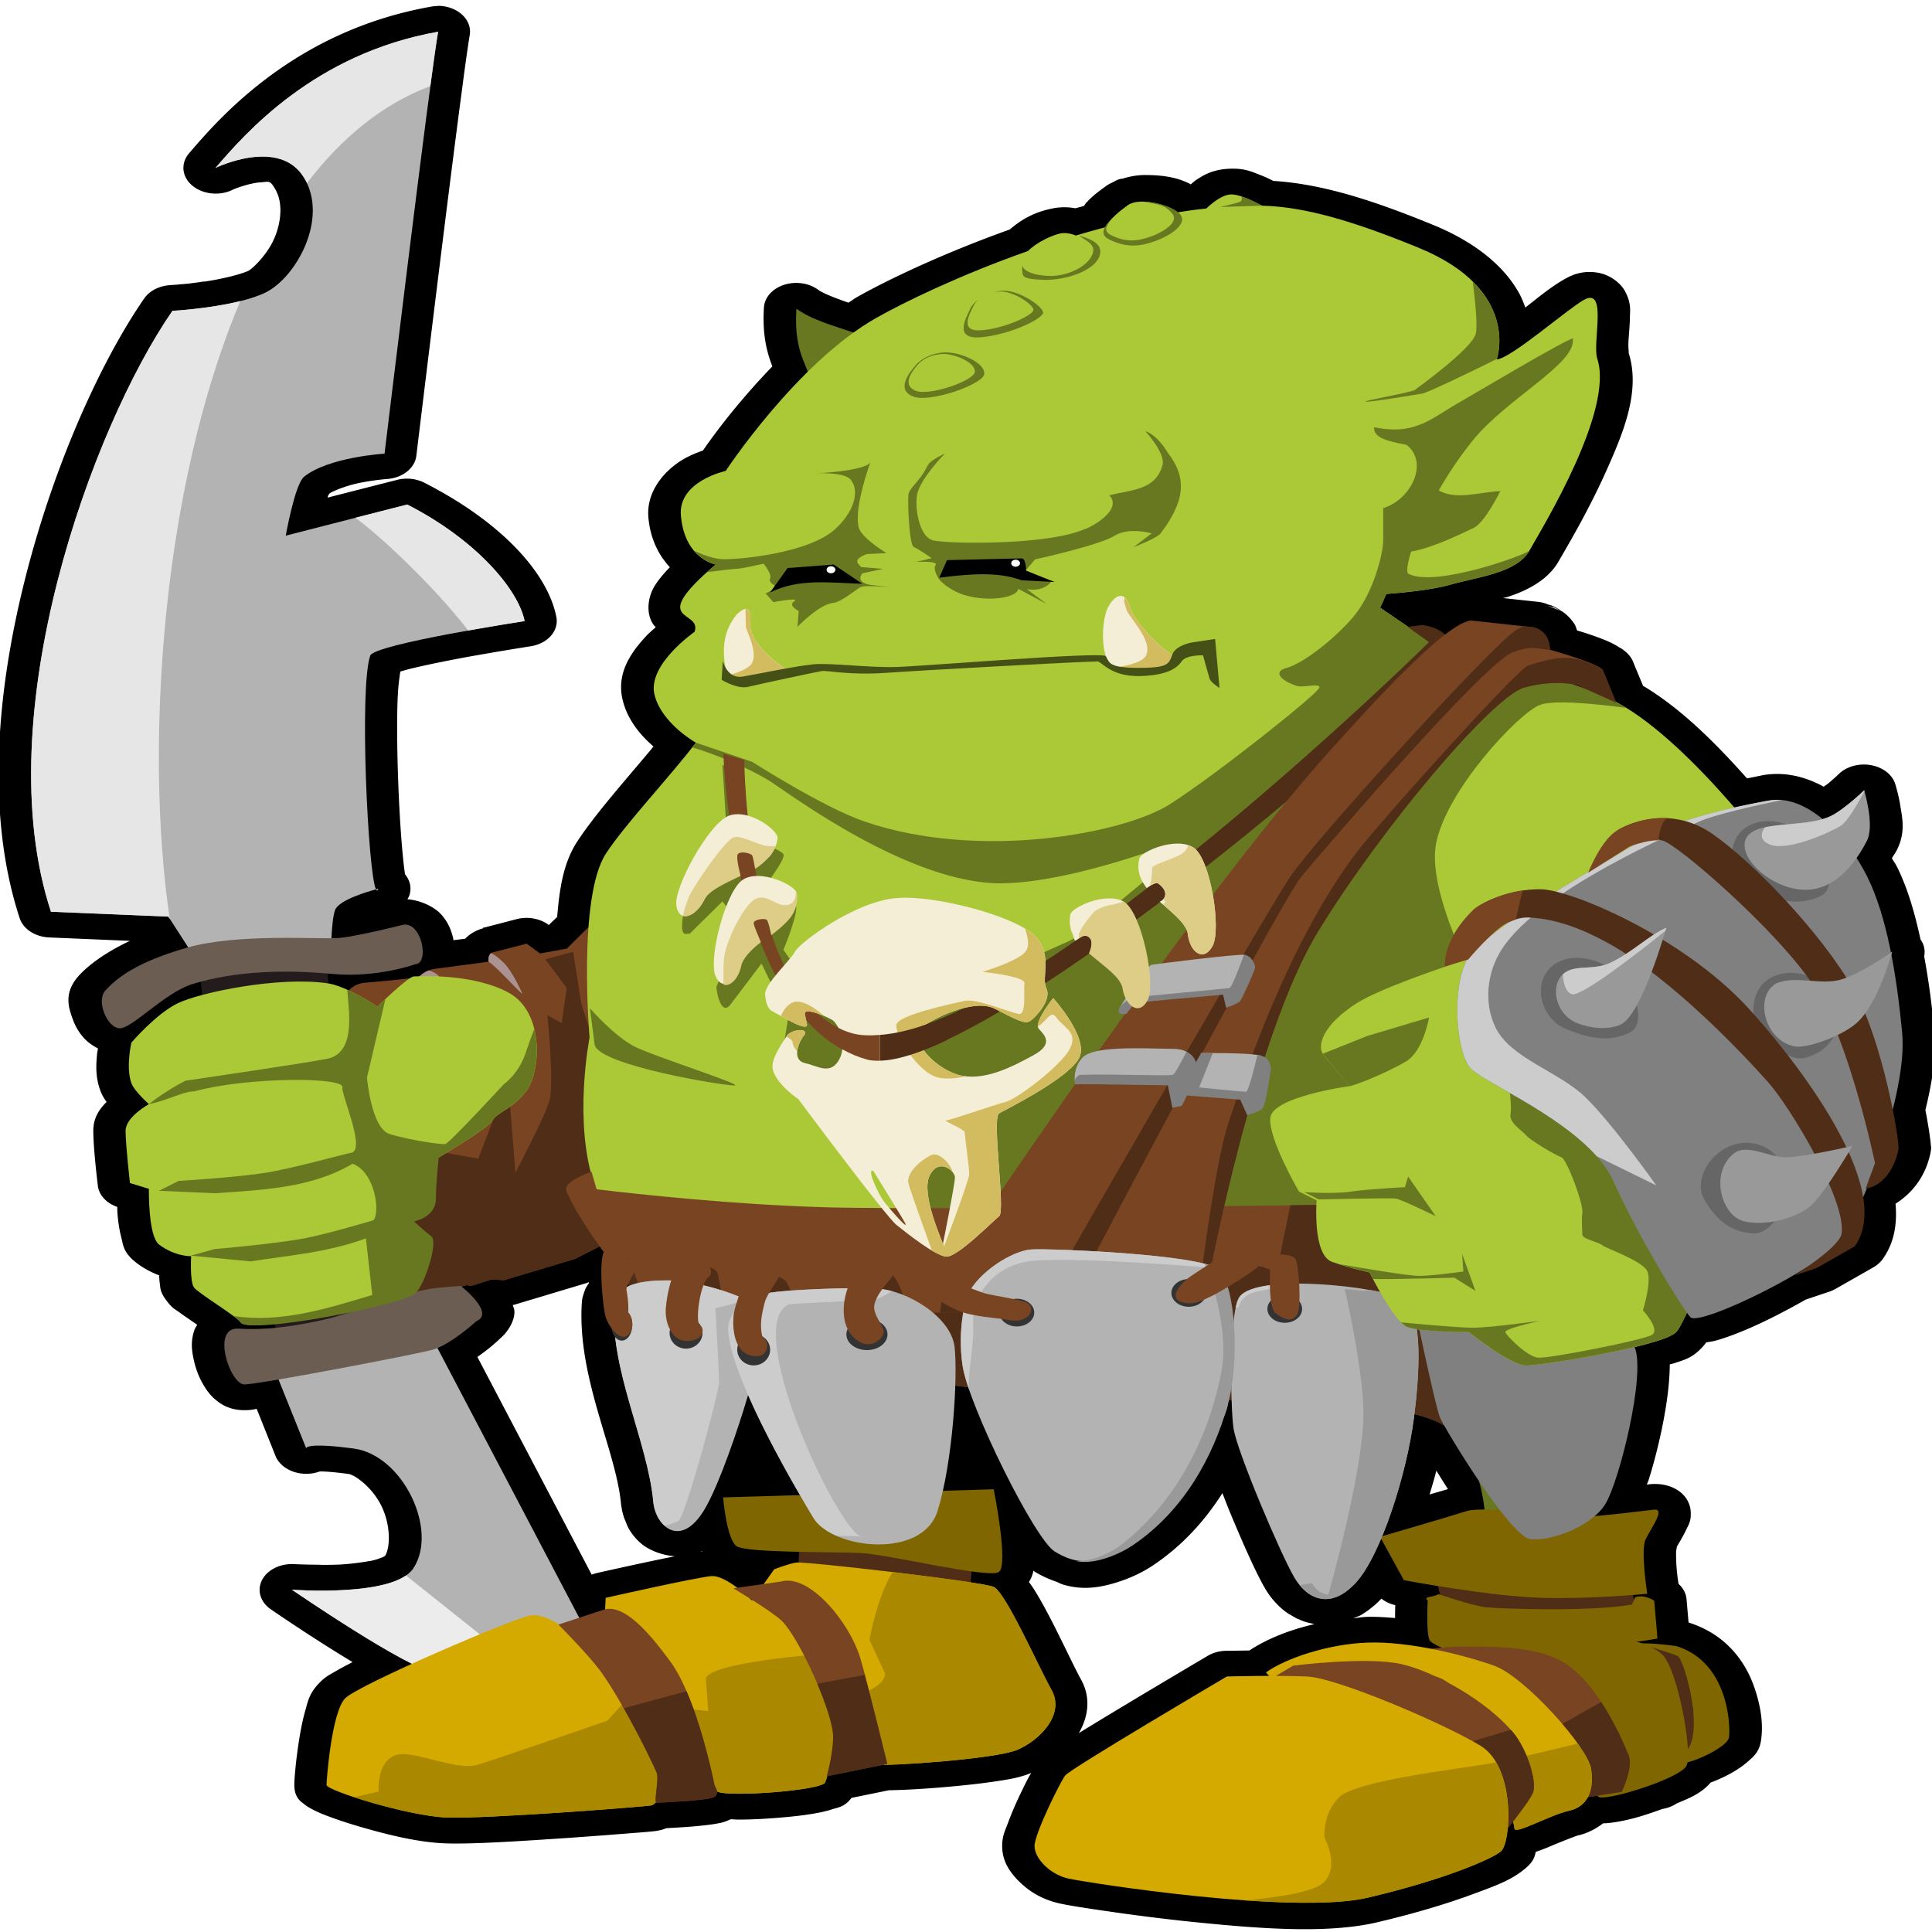 <?xml version="1.0" encoding="UTF-8" standalone="no"?>
<svg
   xmlns:dc="http://purl.org/dc/elements/1.1/"
   xmlns:cc="http://creativecommons.org/ns#"
   xmlns:rdf="http://www.w3.org/1999/02/22-rdf-syntax-ns#"
   xmlns:svg="http://www.w3.org/2000/svg"
   xmlns="http://www.w3.org/2000/svg"
   xmlns:sodipodi="http://sodipodi.sourceforge.net/DTD/sodipodi-0.dtd"
   xmlns:inkscape="http://www.inkscape.org/namespaces/inkscape"
   id="svg2"
   viewBox="0 0 80 80"
   version="1.1"
   inkscape:version="0.48.2 r9819"
   width="100%"
   height="100%"
   sodipodi:docname="Nuepuwimage.svg">
  <defs
     id="defs130" />
  <sodipodi:namedview
     pagecolor="#ffffff"
     bordercolor="#666666"
     borderopacity="1"
     objecttolerance="10"
     gridtolerance="10"
     guidetolerance="10"
     inkscape:pageopacity="0"
     inkscape:pageshadow="2"
     inkscape:window-width="640"
     inkscape:window-height="480"
     id="namedview128"
     showgrid="false"
     inkscape:zoom="0.70515298"
     inkscape:cx="147.935"
     inkscape:cy="184.335"
     inkscape:window-x="0"
     inkscape:window-y="0"
     inkscape:window-maximized="0"
     inkscape:current-layer="svg2" />
  <title
     id="title4328">orc warrior</title>
  <g
     id="layer2"
     transform="matrix(0.271,0,0,0.216,-42.927,-49.931)">
    <path
       id="path4114"
       style="color:#000000"
       d="m 225.41,232.31 a 4.935,4.935 0 0 0 -1.125,0.125 c -21.008,4.653 -32.503,21.549 -37,28.125 a 4.935,4.935 0 0 0 6.688,6.969 c 0,0 -4.9e-4,-0.009 0.156,-0.094 0.641,-0.345 2.659,-1.212 4.031,-1.312 1.372,-0.101 1.439,-0.504 2.281,1.25 0.136,0.282 0.185,0.463 0.188,0.469 a 4.935,4.935 0 0 0 0.031,0.031 c -0.047,-0.114 -0.038,-0.059 0.031,0.125 0.895,2.382 0.678,5.895 -0.438,9.031 -1.115,3.136 -3.363,5.724 -3.875,6.031 -0.529,0.317 -1.546,0.727 -2.719,1.094 -1.332,0.416 -2.835,0.782 -4.219,1.031 0.424,-0.076 0.352,-0.099 -0.219,0 -0.355,0.062 -0.461,0.093 -0.281,0.062 -0.243,0.041 -0.544,0.093 -0.969,0.156 -0.454,0.068 -0.657,0.116 -0.5,0.094 -0.592,0.083 -1.155,0.13 -1.688,0.188 -0.143,0.015 -0.373,0.05 -0.5,0.062 -0.016,0.002 -0.051,-0.001 -0.062,0 -0.431,0.04 -0.969,0.094 -0.969,0.094 a 4.935,4.935 0 0 0 -3.812,2.531 c -6.523,11.838 -13.666,31.448 -18.094,53.219 -4.428,21.771 -6.16,45.573 -0.938,65.594 a 4.935,4.935 0 0 0 4.531,3.688 l 12.312,0.656 c -3.929,2.33 -6.374,4.739 -7.719,6.562 -2.443,3.312 -1.695,6.165 -0.969,8.594 0.363,1.214 0.863,2.361 1.688,3.5 0.484,0.669 1.196,1.368 2.125,1.969 -0.07,0.536 -0.105,0.565 -0.156,1.281 -0.132,1.851 -0.256,4.144 0.5,6.75 0.278,0.958 0.621,1.62 0.969,2.219 -1.034,1.311 -2.031,2.942 -2.031,5.531 0,3.479 0.688,10.469 0.688,10.469 a 4.935,4.935 0 0 0 2.969,4.125 c 0.024,0.736 -5e-5,0.764 0.062,1.625 0.099,1.366 0.261,2.81 0.562,4.25 0.302,1.44 0.263,2.911 2.406,4.938 1.137,1.075 2.266,1.772 3.375,2.312 0.025,0.498 0.029,0.968 0.094,1.5 0.107,0.875 -0.011,1.607 1.031,3.344 0.924,1.54 1.312,1.643 1.938,2.219 0.625,0.576 1.323,1.175 2.031,1.781 0.305,0.261 0.414,0.361 0.719,0.625 -0.131,0.318 -0.322,0.641 -0.406,0.938 -0.637,2.244 -0.417,4.093 -0.094,5.906 0.323,1.814 0.851,3.501 1.656,5.094 0.402,0.796 0.845,1.578 1.625,2.406 0.78,0.828 2.111,2.031 4.438,2.031 0.985,0 1.371,-0.14 1.875,-0.25 l 2.875,9.031 a 4.935,4.935 0 0 0 6.75,2.969 c 0.385,-0.011 1.569,10e-4 4.375,0.469 0.95,0.158 3.624,2.461 5.062,6.156 1.433,3.682 1.371,7.979 0.531,9.594 0.31,-0.264 0.259,-0.213 -0.125,0.062 a 4.935,4.935 0 0 0 -0.031,0.031 c -0.184,0.129 0.005,0.028 0,0.031 -0.005,0.004 -0.203,0.114 -0.031,0 -0.092,0.064 -0.079,0.04 -0.156,0.094 -0.023,0.013 -0.037,0.017 -0.062,0.031 a 4.935,4.935 0 0 0 -0.031,0 c -0.06,0.033 -0.164,0.095 -0.375,0.188 -0.172,0.075 -0.359,0.169 -0.594,0.25 -0.066,0.023 -0.123,0.042 -0.188,0.062 -0.325,0.105 -0.625,0.188 -0.875,0.25 0.336,-0.083 0.321,-0.099 -0.094,0 a 4.935,4.935 0 0 0 -0.031,0 c -0.3,0.072 -0.657,0.142 -1.094,0.219 -0.807,0.14 -1.678,0.276 -2.5,0.344 a 4.935,4.935 0 0 0 -0.031,0 c -0.372,0.032 -0.443,0.048 -0.219,0.031 -1.109,0.083 -2.197,0.094 -3.219,0.094 0.022,0 -0.194,-0.023 -0.75,-0.031 -2.03,-0.02 -3.44,-0.11 -3.44,-0.11 a 4.935,4.935 0 0 0 -3.594,8.656 c 0,0 6.264,5.426 12.5,10.125 -0.072,0.046 -0.179,0.111 -0.25,0.156 -0.965,0.617 -1.821,1.204 -2.562,1.75 -0.742,0.546 -1.291,0.856 -2.156,1.938 -1.679,2.099 -1.855,3.661 -2.281,5.531 -0.426,1.87 -0.731,3.922 -0.969,5.875 -0.238,1.953 -0.423,3.815 -0.531,5.281 -0.109,1.467 -0.156,2.168 -0.156,3.031 0,2.527 1.083,3.235 1.562,3.719 0.48,0.484 0.848,0.71 1.188,0.938 0.68,0.454 1.313,0.791 2.062,1.156 1.498,0.73 3.345,1.503 5.406,2.25 4.123,1.494 8.738,2.942 12.938,3.125 3.922,0.171 11.112,-0.409 18.094,-1 3.491,-0.295 6.836,-0.62 9.375,-0.875 1.269,-0.128 2.316,-0.22 3.125,-0.312 0.405,-0.046 0.745,-0.087 1.031,-0.125 0.286,-0.038 0.266,-0.004 1,-0.188 0.505,-0.126 0.725,-0.262 1.031,-0.406 0.11,-0.008 0.169,-0.022 0.312,-0.031 0.8,-0.051 1.821,-0.121 2.875,-0.219 1.054,-0.098 2.121,-0.217 3.125,-0.375 0.502,-0.079 0.985,-0.153 1.5,-0.281 0.5,-0.124 0.995,-0.18 2.031,-0.812 0.433,0.019 0.852,0.062 1.312,0.062 1.819,8.4e-4 3.888,-0.135 5.938,-0.344 2.05,-0.209 4.038,-0.477 5.781,-0.875 0.871,-0.199 1.679,-0.413 2.562,-0.781 0.718,-0.299 1.873,-0.415 2.875,-2.156 l 5.719,-1.469 c 2.414,-0.039 5.988,-0.294 10.094,-0.781 2.237,-0.265 4.482,-0.583 6.469,-0.969 1.895,-0.367 3.393,-0.647 5.188,-1.562 -0.123,0.301 -0.278,0.553 -0.438,0.938 -0.507,1.22 -1.094,2.719 -1.656,4.25 -0.562,1.531 -1.075,3.098 -1.5,4.531 -0.425,1.434 -0.844,2.354 -0.844,4.312 0,2.827 1.128,4.96 2.625,6.812 1.497,1.853 3.505,3.447 6.219,4.188 1.322,0.361 3.586,0.815 7.188,1.469 3.601,0.654 8.222,1.433 13.156,2.062 9.868,1.259 20.437,2.334 28.125,0.062 5.943,-1.756 10.81,-3.637 14.5,-5.344 3.69,-1.707 5.837,-2.68 7.875,-4.719 1.562,-1.562 1.653,-2.476 1.844,-3.438 0.766,-0.326 1.468,-0.664 2.156,-1.031 1.812,-0.965 4.048,-2.047 4.219,-2.094 1.496,-0.408 2.795,-1.27 3.906,-2.344 0.642,-0.011 1.148,-0.096 1.656,-0.188 0.9,-0.162 1.786,-0.395 2.719,-0.688 1.496,-0.469 3.115,-1.169 4.688,-1.875 a 4.935,4.935 0 0 0 2.188,-1.062 c 0.922,-0.481 1.853,-0.957 2.688,-1.531 0.842,-0.58 1.686,-1.291 2.5,-2.469 1.197,-0.566 2.341,-1.222 3.406,-2 0.83,-0.606 1.603,-1.266 2.344,-2.094 0.741,-0.828 1.664,-1.717 1.938,-3.906 0.301,-2.408 0.221,-5.787 -1.031,-10.312 -1.244,-4.497 -4.052,-10.006 -10.031,-12.375 l -0.312,-4.5 a 4.935,4.935 0 0 0 -1.219,-2.906 c -0.082,-0.732 -0.179,-1.351 -0.281,-2.844 -0.074,-1.09 -0.104,-2.237 -0.094,-3.094 0.011,-0.856 0.279,-1.671 -0.031,-0.844 0.181,-0.482 0.993,-2.032 1.625,-3.719 0.316,-0.843 0.77,-1.588 0.625,-3.594 -0.073,-1.003 -0.524,-2.723 -2.031,-3.906 -1.507,-1.184 -3.241,-1.238 -4.25,-1.094 -0.078,0.011 -0.314,0.049 -0.406,0.062 0.077,-0.3 0.17,-0.464 0.25,-0.781 0.694,-2.758 1.38,-5.999 1.938,-9.281 0.558,-3.282 0.992,-6.587 1.188,-9.562 0.08,-1.219 0.126,-2.317 0.125,-3.406 0.223,-0.091 0.503,-0.155 0.719,-0.25 1.403,-0.617 2.621,-0.88 4.188,-2.969 0.263,-0.351 0.432,-0.596 0.656,-1 0.468,-0.113 1.001,-0.191 1.438,-0.344 1.612,-0.565 3.293,-1.365 5.156,-2.375 2.75,-1.491 5.754,-3.457 8.625,-5.5 a 4.935,4.935 0 0 0 0.156,-0.062 l 3.406,-1.438 a 4.935,4.935 0 0 0 0.969,-0.531 l 5.812,-4.156 a 4.935,4.935 0 0 0 1.406,-1.562 c 1.866,-3.278 2.215,-6.954 1.969,-10.625 2.156,-1.726 4.404,-4.623 5.281,-9.406 0.246,-1.342 0.128,-1.496 0.094,-2.062 -0.034,-0.566 -0.106,-1.175 -0.188,-1.906 -0.137,-1.236 -0.362,-2.882 -0.625,-4.594 1.034,-5.33 1.714,-10.518 1.375,-15.062 -0.365,-4.887 -0.872,-9.736 -1.562,-14.406 a 4.935,4.935 0 0 0 -0.56,-3.23 c -0.884,-5.102 -1.986,-9.904 -3.625,-14 -0.22,-0.55 -0.509,-1.033 -0.75,-1.562 0.227,-0.491 0.526,-0.999 0.719,-1.469 1.391,-3.4 0.887,-6.076 0.594,-8.438 -0.3,-2.36 -0.79,-4.28 -0.79,-4.28 a 4.935,4.935 0 0 0 -8.594,-2 c 0,0 -0.682,0.82 -1.594,1.781 -0.299,0.316 -0.421,0.384 -0.75,0.688 -2.617,-1.79 -5.729,-2.944 -9.25,-2.219 0,0 -1.558,0.412 -2.469,0.625 -4.316,-6.067 -9.548,-12.855 -15.438,-17.406 -0.047,-0.037 -0.17,-0.119 -0.344,-0.25 -0.029,-0.022 -0.065,-0.041 -0.094,-0.062 l -0.406,-1.219 c -0.216,-0.648 -0.457,-1.398 -0.719,-2.156 l -0.031,-0.094 -0.34,-1.07 a 4.935,4.935 0 0 0 -0.188,-0.5 c -0.144,-0.317 -0.342,-0.805 -1,-1.531 a 4.935,4.935 0 0 0 -0.125,-0.125 4.935,4.935 0 0 0 -0.625,-0.562 c 1.267,0.919 1.268,0.879 -0.156,-0.094 -0.843,-0.694 -1.585,-1.116 -2.344,-1.5 -0.994,-0.504 -2.019,-0.942 -3,-1.344 -0.61,-0.25 -0.633,-0.238 -1.156,-0.438 -0.137,-0.394 -0.135,-0.677 -0.344,-1.094 -0.004,-0.007 0.004,-0.024 0,-0.031 -0.256,-0.512 -0.603,-1.07 -1,-1.562 -0.155,-0.191 -0.38,-0.456 -0.719,-0.781 a 4.935,4.935 0 0 0 -0.062,-0.031 c 0.011,0.011 -0.141,-0.139 -0.156,-0.156 10e-6,10e-6 -0.029,-0.03 -0.031,-0.031 -3e-5,-2e-5 -0.087,-0.028 -0.094,-0.031 -0.138,-0.066 -1.314,-0.654 -1.781,-0.875 l 0.031,-0.031 c 0.299,0.093 0.625,0.188 0.625,0.188 -4.2e-4,-1.8e-4 0.933,0.598 1.125,0.719 -0.104,-0.108 -0.105,-0.163 -0.531,-0.469 a 4.935,4.935 0 0 0 -0.062,-0.031 c 0.004,0.003 -0.064,-0.032 -0.062,-0.031 0.028,0.013 -0.211,-0.225 -0.938,-0.594 -4e-5,-2e-5 -0.059,10e-4 -0.062,0 -0.005,-0.003 -0.025,-0.028 -0.031,-0.031 2.2e-4,1.1e-4 -0.233,-0.065 -0.312,-0.094 -0.213,-0.101 -0.39,-0.219 -0.781,-0.344 a 4.935,4.935 0 0 0 -0.844,-0.188 l -5.281,-0.719 c 0.242,-0.09 0.379,-0.089 0.625,-0.188 2.794,-1.121 6.162,-3.1 7.875,-6.875 1.024,-2.258 4.378,-9.245 7.125,-16.906 2.747,-7.661 5.462,-15.741 3.531,-23.156 0.13,0.498 -0.053,-0.68 0,-1.969 0.053,-1.289 0.192,-2.881 0.219,-4.469 0.027,-1.588 0.253,-2.979 -0.781,-5.344 -0.517,-1.183 -2.016,-3.087 -4.281,-3.5 -2.265,-0.413 -3.828,0.505 -4.844,1.219 -2.05,1.441 -3.973,3.434 -6.062,5.5 -0.254,-0.882 -0.573,-1.92 -1.094,-3.062 a 4.935,4.935 0 0 0 -0.031,-0.031 c 0.458,0.995 0.46,0.965 -0.031,-0.094 -2.084,-4.506 -6.156,-9.164 -12.875,-12.625 -9.499,-4.894 -17.17,-7.903 -24.5,-8.469 -0.133,-0.084 -0.234,-0.165 -0.375,-0.25 -0.122,-0.074 0.052,0.049 -0.031,0 -0.397,-0.237 -0.63,-0.365 -0.125,-0.062 a 4.935,4.935 0 0 0 0,-0.031 c 0.352,0.209 0.145,0.09 -0.219,-0.125 -0.013,-0.008 -0.018,-0.024 -0.031,-0.031 -0.463,-0.27 -0.924,-0.497 -1.312,-0.688 -1.205,-0.591 -2.408,-1.331 -4.875,-1.125 -2.382,0.198 -3.692,1.224 -4.719,2.062 -0.4,0.327 -0.587,0.592 -0.906,0.906 -2.067,-1.391 -4.309,-1.759 -6.906,-1.781 -1.222,-0.01 -2.435,0.256 -3.656,0.75 l -0.031,-0.062 c -0.066,0.025 -0.197,0.077 -0.312,0.125 -0.044,0.018 -0.069,0.006 -0.125,0.031 a 4.935,4.935 0 0 0 -0.281,0.156 c 0.048,-0.025 -0.085,0.044 -0.062,0.031 -0.008,0.004 -0.024,-0.004 -0.031,0 0.054,-0.035 0.112,-0.058 -0.25,0.156 l 0.031,0.031 c -0.481,0.269 -0.97,0.566 -1.375,0.938 -0.734,0.673 -1.712,1.556 -2.656,2.719 a 4.935,4.935 0 0 0 0,0.031 c -0.027,0.034 -0.006,0.029 -0.031,0.062 -0.01,0.013 0.01,0.018 0,0.031 -0.006,0.007 -0.026,-0.007 -0.031,0 -0.011,0.014 0.011,0.018 0,0.031 0.08,-0.106 -0.088,0.07 -0.188,0.188 -0.008,0.01 -0.023,0.021 -0.031,0.031 -0.075,0.093 0.039,-0.053 -0.094,0.125 h 0.031 c -0.122,0.151 -0.222,0.401 -0.344,0.562 -0.428,0.149 -0.859,0.286 -1.281,0.438 -1.04,-0.237 -2.174,-0.3 -3.5,0.031 -2.609,0.652 -4.568,1.921 -6.531,4.031 -10.357,4.645 -18.83,9.769 -23.219,12.875 -0.508,0.359 -0.954,0.775 -1.438,1.156 -1.98,-0.879 -3.799,-1.721 -4.656,-2.5 a 4.935,4.935 0 0 0 -8.25,3.406 c -0.285,5.56 0.548,8.88 1.281,11.312 -5.857,7.634 -9.532,14.162 -10.594,16.125 -0.896,0.4 -1.935,0.887 -3.094,1.75 -2.601,1.936 -5.606,5.923 -5.25,11.062 0.294,4.239 1.628,7.332 3.281,9.562 -0.966,1.241 -1.71,2.368 -2.281,3.5 -1.107,2.192 -1.405,5.35 -0.25,7.469 0.142,0.261 0.235,0.316 0.375,0.531 -0.51,0.583 -0.967,1.025 -1.5,1.75 -2.018,2.746 -4.476,6.71 -3.625,11.812 0.634,3.806 2.531,6.862 4.781,9.312 -3.592,5.461 -8.776,12.68 -11.656,18.219 -2.151,4.137 -2.709,9.149 -3.062,14.438 l -1.281,1.562 -0.062,-0.062 a 4.935,4.935 0 0 0 -4.875,-1.062 l -4.781,1.562 -0.344,0.094 0.031,0.094 c -1.227,0.419 -2.118,1.184 -2.75,2 l -1.781,0.281 c -0.026,-0.147 -0.033,-0.29 -0.062,-0.438 -0.298,-1.491 -0.733,-2.989 -1.844,-4.531 -0.885,-1.229 -2.869,-2.656 -5.125,-2.875 0.092,-0.241 0.232,-0.538 0.281,-0.719 a 4.935,4.935 0 0 0 -0.656,-4.062 c -0.04,-0.217 -0.003,-0.044 -0.031,-0.281 -0.136,-1.16 -0.274,-2.77 -0.406,-4.656 -0.265,-3.772 -0.487,-8.633 -0.625,-13.594 -0.138,-4.961 -0.184,-10.037 -0.094,-14.156 0.07,-3.211 0.294,-4.97 0.438,-6.188 0.587,-0.214 1.087,-0.403 1.938,-0.656 2.653,-0.791 6.234,-1.681 9.469,-2.406 0.016,-0.004 0.015,0.004 0.031,0 4.563,-1.018 8.469,-1.781 8.469,-1.781 a 4.935,4.935 0 0 0 3.938,-5.594 c -1.336,-8.574 -8.526,-18.311 -20.156,-25.75 a 4.935,4.935 0 0 0 -4.18,-0.56 l -7.906,2.531 -2.719,0.875 c 0.024,-0.087 0.039,-0.232 0.062,-0.312 0.07,-0.24 0.173,-0.349 0.281,-0.531 0.922,-0.674 2.819,-1.563 4.75,-2.031 2.183,-0.529 3.938,-0.688 3.938,-0.688 a 4.935,4.935 0 0 0 4.531,-4.438 c 0,0 4.641,-48.241 7,-70.406 0.109,-1.028 0.184,-1.796 0.281,-2.688 0.383,-3.531 0.718,-6.462 0.875,-7.562 a 4.935,4.935 0 0 0 -4.812,-5.625 z m 169.53,115 c 0.041,0.013 0.141,0.028 0.25,0.062 v 0.062 c -0.062,-0.029 -0.236,-0.118 -0.25,-0.125 z m -146.6,129.66 c 0.026,0.043 0.068,0.083 0.094,0.125 -0.113,0.189 -0.185,0.265 -0.344,0.625 a 4.935,4.935 0 0 0 -0.031,0.031 c -0.319,0.726 -0.339,0.896 -0.219,0.562 -0.033,0.092 -0.11,0.328 -0.188,0.594 -0.004,0.013 0.004,0.018 0,0.031 -0.13,0.457 -0.246,0.941 -0.312,1.438 a 4.935,4.935 0 0 0 -0.031,0.406 c -0.761,14.349 5.144,28.131 5.969,38.5 0.03,0.504 0.107,0.925 0.156,1.25 0.004,0.029 -0.004,0.005 0,0.031 0.064,0.414 0.121,0.614 0.094,0.469 -0.115,-0.613 -0.123,-0.489 0.062,0.375 0.152,0.716 0.337,1.243 0.469,1.625 a 4.935,4.935 0 0 0 0,0.031 c 0.127,0.364 0.148,0.372 0.094,0.219 -1.6e-4,-4.4e-4 2e-5,0.031 0,0.031 -8.1e-4,0.004 0.058,0.313 0.344,0.938 0.346,0.757 0.737,1.374 1.094,1.875 0.165,0.231 0.404,0.526 0.719,0.875 1.103,1.223 3.094,2.302 5.219,2.5 -1.488,0.376 -3.088,0.788 -4.688,1.219 -3.775,1.016 -7.25,2 -7.25,2 a 4.935,4.935 0 0 0 -0.781,0.312 l -17.469,-41.75 c 2.172,-1.855 3.562,-3.625 3.562,-3.625 1.357,-1.477 2.215,-3.694 2.094,-5.25 -0.033,-0.427 -0.172,-0.7 -0.25,-1.062 a 4.935,4.935 0 0 0 0.406,-0.125 l 10.875,-4.094 a 4.935,4.935 0 0 0 0.312,-0.156 z m 129.53,36.125 c 0.647,1.278 1.053,2.165 1.781,3.531 -0.741,0.286 -1.63,0.588 -2.812,1.031 0.356,-1.537 0.732,-3.021 1.031,-4.562 z m -32.688,4.312 c 0.367,1.154 0.672,2.195 1.062,3.375 2.024,6.118 4.062,11.909 5.438,14.844 0.305,0.651 0.665,1.343 1.156,2.094 0.244,0.373 0.468,0.671 0.625,0.875 0.129,0.169 0.188,0.251 0.188,0.25 0.463,0.575 0.976,1.129 1.562,1.625 0.393,0.331 0.499,0.385 0.25,0.188 v -0.031 c 0.242,0.193 0.451,0.363 0.656,0.5 0.057,0.038 0.272,0.225 0.719,0.469 v -0.031 c 0.293,0.16 0.333,0.203 0.125,0.094 a 4.935,4.935 0 0 0 0.031,0 c -0.016,-0.008 0.27,0.174 0.75,0.375 0.056,0.024 0.03,0.006 0.094,0.031 -0.083,-0.026 -0.399,-0.146 0.156,0.062 0.43,0.16 0.722,0.231 0.938,0.281 -0.249,-0.063 0.175,0.047 0.094,0.031 -0.188,-0.036 -0.506,-0.088 0.219,0.062 a 4.935,4.935 0 0 0 0.031,0 c -3.92,1.13 -7.345,2.886 -9.969,5.062 -1.427,0.034 -3.625,0.062 -3.625,0.062 a 4.935,4.935 0 0 0 -2.75,0.969 c 0,0 -5.987,4.433 -12.094,9.031 -2.717,2.046 -5.334,4.028 -7.594,5.781 1.353,-2.906 1.942,-6.653 0.344,-10.25 -0.885,-1.99 -2.676,-6.8 -4.438,-11.125 -0.881,-2.162 -1.778,-4.206 -2.625,-5.938 -0.292,-0.596 -0.602,-1.124 -0.906,-1.656 0.428,-0.853 0.592,-1.574 0.688,-2.156 0.098,0.082 0.14,0.134 0.25,0.219 0.941,0.724 2.09,1.392 3.375,1.938 a 4.935,4.935 0 0 0 1.188,0.594 c 3.01,1.027 5.584,0.369 7.781,-0.469 2.197,-0.837 4.128,-2.004 5.75,-3.375 4.532,-3.829 7.916,-8.634 10.531,-13.781 z m -22,8.031 c -0.452,-0.039 -0.593,0.029 0,0.031 v -0.031 z m -57.46,3.06 c 0.008,0.023 0.023,0.04 0.031,0.062 -0.098,0.016 -0.216,0.045 -0.312,0.062 0.089,-0.047 0.195,-0.075 0.281,-0.125 z m 103.75,9.125 a 4.935,4.935 0 0 0 2.125,1.25 c -0.022,0.595 -0.029,1.08 -0.031,2.312 -8e-5,0.05 -3e-5,0.105 0,0.156 -1.448,-0.142 -2.907,-0.279 -4.344,-0.219 -0.702,0.029 -1.344,0.18 -2.031,0.25 0.38,-0.212 0.811,-0.342 1.156,-0.594 0.067,-0.049 0.225,-0.174 0.438,-0.344 0.654,-0.525 1.234,-1.095 1.781,-1.719 -0.454,0.519 -0.396,0.483 0.125,-0.125 0.237,-0.276 0.506,-0.6 0.781,-0.969 z m 42.812,22.188 c 0.146,0.651 0.347,1.289 0.344,1.281 -0.004,-0.009 -0.223,-0.407 -0.344,-1.281 z"
       inkscape:connector-curvature="0" />
    <path
       id="path3876"
       style="color:#000000;fill:#677821"
       d="m 283.71,521.6 -17.423,-42.388 135.48,-4.421 -1.82,56.17 -14.563,-1.56 c 0,0 1.3,-15.343 -4.941,-23.664 -6.241,-8.322 -43.428,-5.981 -50.709,-5.461 -7.281,0.52 -33.806,-6.241 -37.187,-3.901 -3.381,2.34 1.56,28.865 1.56,28.865 z"
       inkscape:connector-curvature="0" />
    <path
       id="path3895"
       style="color:#000000;fill:#502d16"
       d="m 384.59,475.34 -107.12,3.5 c 3.869,5.67 9.851,14.271 14.156,19.75 0.185,-1.098 0.474,-1.898 0.938,-2.219 3.381,-2.34 29.906,4.426 37.188,3.906 6.826,-0.488 39.933,-2.566 49.188,4.031 -1.393,-11.888 -1.573,-13.333 5.656,-28.969 z"
       inkscape:connector-curvature="0" />
    <path
       id="path4269"
       style="color:#000000;fill:#b3b3b3"
       d="m 225.34,237.25 c -18.901,4.186 -29.526,19.552 -34,26.094 0,0 9.755,-5.962 13.531,1.906 3.777,7.868 -1.248,19.199 -5.969,22.031 -4.71,2.83 -14.15,3.47 -14.15,3.47 -12.26,22.249 -28.376,77.566 -18.562,115.19 l 17.938,0.938 5.656,11 19.188,-3.438 c 0,0 -0.004,-6.609 0.625,-8.812 0.567,-1.983 5.276,-3.643 6.25,-3.969 -1.22,-3.136 -2.572,-38.684 -0.875,-44.812 0.612,-2.208 23.594,-6.625 23.594,-6.625 -0.93,-5.967 -7.327,-15.557 -17.938,-22.344 l -18.562,5.969 c 0,0 1.387,-9.887 2.812,-11.312 3.777,-3.777 12.281,-4.406 12.281,-4.406 0,0 6.929,-72.063 8.188,-80.875 z m -9.5,164.41 c 0.126,0.324 0.256,0.313 0.375,-0.125 0,0 -0.267,0.089 -0.375,0.125 z m 6.656,81.375 -22.344,10.062 5.031,15.688 c 0.043,-0.224 0.641,-1.039 7.25,0.062 7.553,1.259 12.988,15.69 9.125,22.969 -2.971,5.598 -18.562,4.094 -18.562,4.094 0,0 17.942,15.435 21.719,15.75 3.777,0.315 24.228,-5.038 22.969,-8.5 l -25.19,-60.14 z"
       inkscape:connector-curvature="0" />
    <path
       id="path4285"
       style="color:#000000;fill:#ececec"
       d="m 220.44,533.19 c -4.585,3.969 -17.438,2.719 -17.438,2.719 0,0 17.942,15.435 21.719,15.75 1.71,0.142 6.828,-0.896 11.812,-2.375 l -16.09,-16.09 z"
       inkscape:connector-curvature="0" />
    <path
       id="path3870"
       style="color:#000000;fill:#502d16"
       d="m 280.59,527.07 -0.26,5.461 26.265,3.381 0.52,-6.761 z"
       inkscape:connector-curvature="0" />
    <path
       id="path3866"
       style="color:#000000;fill:#806600"
       d="m 268.89,518.22 c 0,0 0.52,8.062 2.08,9.362 1.56,1.3 14.823,1.04 18.983,1.3 4.161,0.26 19.504,4.941 21.064,3.641 1.56,-1.3 -0.78,-15.863 -0.78,-15.863 z"
       inkscape:connector-curvature="0" />
    <path
       id="path3868"
       style="color:#000000;fill:#d4aa00"
       d="m 276.69,532.01 -3.381,5.981 c 0,0 -3.901,-4.941 -6.241,-4.681 -2.34,0.26 -16.123,4.161 -16.123,4.161 l -0.26,6.761 -5.201,-0.13 c 0,0 -3.446,-3.771 -6.046,-3.251 -2.6,0.52 -26.2,13.262 -28.28,15.863 -2.08,2.6 -2.861,15.603 -2.861,16.643 0,1.04 12.482,5.981 18.463,6.241 5.981,0.26 30.166,-2.08 31.206,-2.34 1.04,-0.26 4.161,-6.761 4.161,-6.761 0,0 4.161,3.121 5.981,4.161 1.82,1.04 15.863,-0.26 16.383,-1.82 0.52,-1.56 1.56,-7.801 1.56,-7.801 0,0 4.941,4.161 6.501,4.421 1.56,0.26 17.943,-1.04 21.324,-2.861 3.381,-1.82 7.281,-6.761 5.201,-11.442 -2.08,-4.681 -7.021,-18.723 -8.842,-19.764 -1.82,-1.04 -28.865,-4.941 -30.166,-4.681 -1.3,0.26 -3.381,1.3 -3.381,1.3 z"
       inkscape:connector-curvature="0" />
    <path
       id="path4136"
       style="color:#000000;fill:#aa8800"
       d="m 294.84,532.53 c -2.118,3.766 -3.631,12.683 -3.562,13.062 l 2.365,6.401 c 0,3.161 -6.427,5.005 -6.427,5.005 l -2.562,-8.844 c 0,0 -18.595,1.691 -18.397,4.975 l 0.365,6.057 -12.79,-1.753 -2.647,3.597 c 0,0 -16.933,7.365 -19.875,8.469 -2.942,1.103 -9.161,-2.432 -11.762,-2.042 -3.678,0.552 -3.3,7.167 -3.3,7.167 l -3.75,1.062 c 4.182,1.731 10.49,3.743 14.25,3.906 5.981,0.26 30.179,-2.084 31.219,-2.344 1.04,-0.26 4.156,-6.75 4.156,-6.75 0,0 4.148,3.116 5.969,4.156 1.82,1.04 15.886,-0.252 16.406,-1.812 0.52,-1.56 1.562,-7.812 1.562,-7.812 0,0 4.94,4.177 6.5,4.438 1.56,0.26 17.932,-1.055 21.312,-2.875 3.381,-1.82 7.299,-6.757 5.219,-11.438 -2.08,-4.681 -7.023,-18.741 -8.844,-19.781 -0.916,-0.523 -8.213,-1.767 -15.406,-2.844 z"
       inkscape:connector-curvature="0" />
    <path
       id="path3872"
       style="color:#000000;fill:#784421"
       d="m 243.73,542.6 7.086,-2.925 c 3.381,-1.04 7.621,5.942 10.012,10.012 4.176,7.109 6.761,23.794 6.761,23.794 0,0 0.91,1.56 -0.13,2.21 -1.04,0.65 -8.191,1.04 -8.712,1.04 -0.52,0 0.39,-4.421 0,-5.721 -0.39,-1.3 -4.984,-13.156 -8.452,-19.244 -1.86,-3.266 -6.566,-9.167 -6.566,-9.167 z"
       inkscape:connector-curvature="0" />
    <path
       id="path3874"
       style="color:#000000;fill:#784421"
       d="m 270.45,535.65 7.281,-1.3 c 4.291,-1.56 10.402,7.671 12.092,14.563 0.97,3.953 4.161,20.414 4.161,20.414 l -9.232,2.34 c 0,0 1.202,-5.464 0.91,-8.452 -0.52,-5.331 -5.331,-18.333 -7.801,-21.324 -1.582,-1.915 -7.411,-6.241 -7.411,-6.241 z"
       inkscape:connector-curvature="0" />
    <path
       id="path3839"
       style="color:#000000;fill:#806600"
       d="m 414.52,546.71 c 0,0 -6.171,-1.058 -5.914,-0.115 0.739,2.714 8.514,9.952 8.514,12.46 0,3.381 -4.161,8.322 -3.121,9.882 1.04,1.56 8.322,-2.6 8.582,-4.681 0.26,-2.08 -10e-6,-14.426 -8.062,-17.547 z"
       inkscape:connector-curvature="0" />
    <path
       id="path3847"
       style="color:#000000;fill:#502d16"
       d="m 377.59,532.79 1.82,8.582 29.385,0.52 -1.56,-8.582 z"
       inkscape:connector-curvature="0" />
    <path
       id="path3829"
       style="color:#000000;fill:#806600"
       d="m 369.27,525.77 3.641,8.322 c 0,0 13.262,3.121 21.064,3.381 7.801,0.26 16.123,-0.78 16.123,-0.78 0,0 -1.04,-8.322 -0.26,-10.402 0.78,-2.08 3.121,-5.981 1.3,-5.721 -1.82,0.26 -8.582,1.3 -10.142,1.3 -1.56,0 -15.863,-2.08 -18.463,-1.04 -2.6,1.04 -13.262,4.941 -13.262,4.941 z"
       inkscape:connector-curvature="0" />
    <path
       id="path3845"
       style="color:#000000;fill:#502d16"
       d="m 409.06,546.31 c 0,0 4.941,1.82 5.721,2.34 0.78,0.52 3.36,11.029 2.08,16.383 -0.754,3.157 -5.461,8.062 -5.461,8.062 z"
       inkscape:connector-curvature="0" />
    <path
       id="path3837"
       style="color:#000000;fill:#806600"
       d="m 394.23,547.87 c 0,0 11.702,13.522 11.702,16.383 0,2.861 -4.941,10.922 -3.121,11.442 1.82,0.52 12.222,-3.641 13.262,-5.981 1.04,-2.34 -1.3,-18.463 -3.641,-21.324 -2.34,-2.861 -8.322,-3.641 -8.322,-3.641 z"
       inkscape:connector-curvature="0" />
    <path
       id="path3831"
       style="color:#000000;fill:#806600"
       d="m 376.55,537.99 c 0,0 -0.26,5.981 0.26,7.541 0.52,1.56 9.882,5.201 13.262,4.161 3.381,-1.04 14.303,-3.641 16.383,-3.641 2.08,0 5.201,-0.78 5.201,-0.78 l -0.491,-7.234 c 0,0 -1.457,-1.32 -2.919,-0.678 l -0.49,1.411 c -6.454,1.411 -20.154,0.78 -22.234,0.52 -2.08,-0.26 -7.304,-2.524 -7.304,-2.524 -0.941,0.681 -2.412,0.38 -1.668,1.224 z"
       inkscape:connector-curvature="0" />
    <path
       id="path3843"
       style="color:#000000;fill:#784421"
       d="m 369.01,549.17 c 1.04,-0.26 7.541,-2.34 12.482,-2.34 4.941,0 11.296,-0.207 15.603,2.861 5.596,3.985 9.362,15.603 10.142,17.943 0.78,2.34 -1.04,7.021 -1.04,7.021 l -9.102,1.82 z"
       inkscape:connector-curvature="0" />
    <path
       id="path4131"
       style="color:#000000;fill:#502d16"
       d="m 403.06,557.44 -7.781,5.5 0.344,12.094 1.469,1.438 9.094,-1.812 c 0,0 1.843,-4.691 1.062,-7.031 -0.454,-1.363 -1.937,-5.873 -4.188,-10.188 z"
       inkscape:connector-curvature="0" />
    <path
       id="path3835"
       style="color:#000000;fill:#d4aa00"
       d="m 351.84,551.77 c 2.861,-2.6 9.362,-5.461 15.603,-5.721 6.241,-0.26 14.563,2.34 19.244,4.421 4.681,2.08 14.303,15.603 14.823,19.764 0.52,4.161 -0.52,7.281 -3.381,8.062 -2.861,0.78 -8.322,4.681 -8.322,3.381 0,-1.3 -5.461,-26.005 -11.442,-28.865 -5.981,-2.861 -20.804,3.121 -22.104,3.381 -1.3,0.26 -4.421,-4.421 -4.421,-4.421 z"
       inkscape:connector-curvature="0" />
    <path
       id="path4118"
       style="color:#000000;fill:#aa8800"
       d="m 399.47,565.41 c -4.427,1.362 -9.732,2.944 -12.75,3.656 1.891,6.234 3.094,12.016 3.094,12.625 0,1.3 5.452,-2.626 8.312,-3.406 2.861,-0.78 3.895,-3.902 3.375,-8.062 -0.136,-1.09 -0.899,-2.812 -2.031,-4.812 z"
       inkscape:connector-curvature="0" />
    <path
       id="path3841"
       style="color:#000000;fill:#784421"
       d="m 345.6,558.01 c 1.04,-0.52 10.402,-7.541 10.402,-7.541 0,0 11.442,-1.82 16.643,-0.26 5.201,1.56 12.944,7.098 16.903,13.002 2.202,3.284 3.641,9.362 3.121,11.442 -0.52,2.08 -6.761,11.442 -6.761,11.442 z"
       inkscape:connector-curvature="0" />
    <path
       id="path4126"
       style="color:#000000;fill:#502d16"
       d="m 389.25,562.78 -8.812,3.281 1.094,17 4.375,3.031 c 0,0 6.261,-9.357 6.781,-11.438 0.52,-2.08 -0.923,-8.154 -3.125,-11.438 -0.099,-0.148 -0.209,-0.29 -0.312,-0.438 z"
       inkscape:connector-curvature="0" />
    <path
       id="path3833"
       style="color:#000000;fill:#d4aa00"
       d="m 345.86,552.55 c 0,0 -23.924,17.683 -24.705,18.984 -0.78,1.3 -4.681,11.182 -4.681,13.522 0,2.34 2.34,5.461 5.201,6.241 2.861,0.78 34.326,7.021 45.768,3.641 11.442,-3.381 18.723,-7.281 20.284,-8.842 1.56,-1.56 2.34,-16.123 -3.121,-20.284 -5.461,-4.161 -21.844,-13.002 -26.525,-13.262 -4.681,-0.26 -12.222,0 -12.222,0 z"
       inkscape:connector-curvature="0" />
    <path
       id="path4345"
       style="color:#000000;fill:#784421"
       d="m 206.93,423.08 4.564,-1.731 c 0,0 0.8,-1.625 2.754,-1.81 3.74,-0.353 8.104,-1.023 8.104,-1.023 0,0 1.023,-1.495 2.675,-1.652 l 8.025,-1.338 c 0,0 -0.236,-1.574 0.708,-1.81 l 5.114,-1.652 2.046,1.888 4.091,-0.944 4.564,-5.665 3.305,0.629 5.98,56.492 -12.589,8.025 -10.858,4.091 -1.888,-0.157 -3.147,1.259 -0.629,-0.157 -14.635,4.563 z"
       inkscape:connector-curvature="0" />
    <path
       id="path4347"
       style="color:#000000;fill:#502d16"
       d="m 245.97,413.62 -4.25,1.438 3.281,5.5 -0.777,6.749 -2.192,-1.561 c 0,0 1.091,13.208 0.305,16.512 -0.787,3.305 -5.18,13.707 -5.18,13.707 l -1.125,-17.625 -4.549,14.943 -12.607,-2.818 -4.094,29.031 0.344,2.594 14.625,-4.562 0.625,0.156 3.156,-1.25 1.875,0.156 10.875,-4.094 11.656,-7.469 -10.719,-41.469 z"
       inkscape:connector-curvature="0" />
    <path
       id="path4185"
       style="color:#000000;fill:#677821"
       d="m 292.18,297.07 c -1.788,-2.339 -8.396,-3.358 -12.09,-6.717 -0.496,9.669 2.386,11.069 2.351,15.784 0,0 5.507,-6.547 9.739,-9.068 z"
       inkscape:connector-curvature="0" />
    <path
       id="path4258"
       style="color:#000000;fill:#abc837"
       d="m 346.41,268.44 c -1.323,0.11 -2.786,1.63 -3.688,2.688 -1.59,0.206 -3.186,0.497 -4.781,0.812 -0.919,-1.585 -5.488,-3.024 -7.219,-1.438 -1.208,1.108 -2.954,2.804 -3.25,4.156 -1.589,0.513 -3.139,1.081 -4.688,1.656 -0.767,-0.402 -1.633,-0.584 -2.344,-0.406 -1.17,0.293 -3.602,1.647 -4.938,3.344 -0.009,0.011 -0.022,0.02 -0.031,0.031 -10.386,4.583 -18.969,9.84 -23.125,12.781 -12.162,8.607 -23.062,29.375 -23.062,29.375 10e-6,-7e-5 -7.301,1.964 -6.844,8.562 0.582,8.393 5.312,9.375 5.312,9.375 -10.709,11.475 -2.037,8.576 -3.219,12.906 0,0 -7.106,6.176 -6.156,11.875 0.623,3.737 3.508,7.249 6.344,9.375 -3.488,5.859 -10.769,15.556 -13.73,21.25 -4.366,8.396 -2.503,35.281 -2.503,35.281 0,0 -2.572,16.286 0.787,28.376 3.358,12.09 15.696,15.936 15.696,15.936 l 127.62,1.688 v -61.438 l 36.938,-19.156 c 0,0 -14.769,-25.197 -26.188,-30.906 -11.418,-5.709 -26.875,-10.75 -26.875,-10.75 l -7.188,-6.156 c 0.327,-0.859 0.649,-1.725 0.938,-2.625 2.708,-0.264 7.01,-0.784 9.781,-1.781 4.198,-1.511 10.135,-2.214 12.094,-6.531 2.214,-4.88 12.938,-26.939 10.375,-36.781 -0.803,-3.083 1.634,-13.879 -2.062,-11.281 -2.581,1.814 -11.13,11.238 -13.312,11.406 0,0 3.798,-13.301 -11.875,-21.375 -9.93,-5.115 -17.473,-7.918 -23.969,-8.094 -1.504,-1.01 -3.608,-2.259 -4.844,-2.156 z"
       inkscape:connector-curvature="0" />
    <path
       id="path4205"
       style="color:#000000;fill:#677821"
       d="m 291.38,319.84 c -1.069,1.662 -8.25,2.062 -8.25,2.062 0,0 4.347,-0.309 5.281,1.25 1.72,2.871 -0.324,7.258 -2.625,9.688 -4.053,4.279 -13.759,5.531 -16.781,5.531 -1.328,0 -3.024,-0.758 -4.531,-1.594 1.515,2.22 3.281,2.594 3.281,2.594 -0.492,0.527 -0.899,1 -1.312,1.469 1.929,-0.313 3.957,-0.625 4.406,-0.625 0.84,0 4.219,-1 4.219,-1 0,0 1.336,2.004 1,2.844 -0.336,0.84 1.156,1.688 1.156,1.688 l -1.844,1.188 1.188,1.656 c 0,0 4.195,-0.996 3.188,-0.156 -1.008,0.84 0.688,1.844 0.688,1.844 l -0.188,3.031 c 0,0 3.312,-4.325 5.438,-4.562 1.168,-0.131 3.453,-2.496 4.125,-3 0.672,-0.504 4.719,0 4.719,0 l -3.375,-0.5 c -1.272,-0.416 -1.628,-1.139 -1,-2.188 l 3.188,-0.844 -3.35,-0.34 c -0.571,-0.745 -1.345,-1.448 0.844,-2.5 l 3,-0.188 c 0,0 -3.824,-2.892 -4.235,-4.909 -0.777,-3.807 1.767,-12.435 1.767,-12.435 z"
       inkscape:connector-curvature="0" />
    <path
       id="path4187"
       style="color:#000000"
       d="m 290.16,343.08 c -4.806,-0.172 -9.723,-1.115 -14.105,1.679 l 2.687,-4.702 7.053,-0.672 z"
       inkscape:connector-curvature="0" />
    <path
       id="path4207"
       style="color:#000000;fill:#677821"
       d="m 302.78,318.1 c 0,0 -2.221,1.261 -2.612,2.256 -1.306,3.325 -2.85,4.274 -2.968,5.699 -0.119,1.425 0.119,9.618 0.831,9.974 0.712,0.356 2.731,2.137 2.731,2.137 l -2.375,0.712 c 0,0 3.443,-0.237 2.968,0.594 -0.475,0.831 0.475,2.612 0.475,2.612 0,0 0.536,1.111 2.434,2.375 3.481,2.318 9.455,1.658 9.736,-0.416 l 4.334,2.909 -3.023,-2.844 c 2.731,0.594 3.795,-1.549 3.795,-1.549 l -4.334,-1.544 1.781,-2.612 c 0,0 9.855,-2.731 12.111,-4.512 2.256,-1.781 5.699,-0.475 5.699,-0.475 l -2.731,2.612 c 0,0 2.953,-1.342 4.037,-2.493 3.683,-6.105 4.256,-10.561 1.187,-15.554 -1.781,-3.681 -3.443,-4.156 -3.443,-4.156 0,0 3.128,4.243 2.612,6.53 -1.055,4.679 -4.456,4.654 -8.127,5.744 2.151,2.819 -2.915,6.248 -3.747,6.486 -5.699,3.206 -21.372,2.85 -23.272,2.137 -1.9,-0.712 -2.693,-5.609 -2.375,-8.549 0.328,-3.027 4.274,-8.074 4.274,-8.074 z"
       inkscape:connector-curvature="0" />
    <path
       id="path4189"
       style="color:#000000"
       d="m 301.92,341.9 c 4.424,-0.661 8.827,-1.246 12.594,0.504 l 5.037,0.336 -4.366,-2.183 c 0,0 0,-2.351 -0.672,-2.351 -0.672,0 -11.418,0.336 -11.418,0.336 z"
       inkscape:connector-curvature="0" />
    <path
       id="path4193"
       style="color:#000000;fill:#ffffff"
       transform="translate(0.756,-0.84)"
       d="m 285.29,341.23 c 0,0.371 -0.301,0.672 -0.672,0.672 -0.371,0 -0.672,-0.301 -0.672,-0.672 0,-0.371 0.301,-0.672 0.672,-0.672 0.371,0 0.672,0.301 0.672,0.672 z"
       inkscape:connector-curvature="0" />
    <path
       id="path4195"
       style="color:#000000;fill:#ffffff"
       transform="translate(28.966,-2.099)"
       d="m 285.29,341.23 c 0,0.371 -0.301,0.672 -0.672,0.672 -0.371,0 -0.672,-0.301 -0.672,-0.672 0,-0.371 0.301,-0.672 0.672,-0.672 0.371,0 0.672,0.301 0.672,0.672 z"
       inkscape:connector-curvature="0" />
    <path
       id="path4201"
       style="color:#000000;fill:#f4eed7"
       d="m 279.42,360.2 c 0,0 -6.717,-4.87 -6.381,-9.739 0.336,-4.87 -2.183,-1.343 -2.183,-1.343 -2.444,3.974 -1.974,7.948 -1.343,11.922 l 4.03,0.504 z"
       inkscape:connector-curvature="0" />
    <path
       id="path4250"
       style="color:#000000;fill:#d3bc5f"
       d="m 272.31,347.91 c 0.024,1.182 0.062,2.973 0.062,3.406 0,0.588 1.919,4.896 0.906,7.031 -0.641,1.353 -3.594,2.271 -3.812,2.375 0.006,0.041 -0.007,0.084 0,0.125 l 0.438,0.25 3.625,0.469 5.875,-1.344 c 0,0 -6.711,-4.88 -6.375,-9.75 0.144,-2.087 -0.237,-2.621 -0.719,-2.562 z"
       inkscape:connector-curvature="0" />
    <path
       id="path4203"
       style="color:#000000;fill:#f4eed7"
       d="m 328.62,359.11 c -1.847,-1.008 -2.081,-7.245 -1.175,-10.747 0.51,-1.972 2.519,-4.954 3.526,-1.091 1.008,3.862 5.541,9.068 7.388,10.075 -1.343,1.175 -4.366,2.351 -4.366,2.351 z"
       inkscape:connector-curvature="0" />
    <path
       id="path4245"
       style="color:#000000;fill:#d3bc5f"
       d="m 330.28,345.75 c -0.326,0.635 0.142,1.601 0.235,2.251 0.168,1.175 4.161,5.963 2.984,8.843 -0.645,1.578 -3.761,2.014 -4.562,2.312 l 5.06,0.53 c 0,0 3,-1.168 4.344,-2.344 -1.847,-1.008 -6.367,-6.2 -7.375,-10.062 -0.197,-0.754 -0.433,-1.241 -0.688,-1.531 z"
       inkscape:connector-curvature="0" />
    <path
       id="path4199"
       style="color:#000000;fill:#445016"
       d="m 268.84,357.85 c 0,0 0.672,3.526 3.022,3.022 2.351,-0.504 8.06,-2.015 10.747,-2.351 2.687,-0.336 8.396,0.672 12.762,0.504 4.366,-0.168 30.821,-2.933 31.988,-2.099 0.588,1.343 0.501,2.267 5.038,2.267 4.369,0 4.618,-0.672 5.122,-2.519 0.504,-1.847 3.022,-2.351 3.022,-2.351 l 3.526,-0.672 0.672,9.403 c 0,0 -1.343,-1.091 -1.511,-1.763 -0.168,-0.672 -1.008,-4.505 -1.008,-4.505 0,0 -2.572,-0.099 -3.241,1.122 -1.002,1.83 -2.818,2.4 -4.315,2.656 -5.877,1.008 -7.376,-1.931 -8.48,-2.603 -2.267,0 -26.615,1.679 -32.324,2.183 -5.709,0.504 -9.068,-0.504 -9.907,-0.336 -0.84,0.168 -9.571,2.519 -11.25,3.022 -1.679,0.504 -4.03,-1.343 -4.03,-1.343 z"
       inkscape:connector-curvature="0" />
    <path
       id="path4212"
       style="color:#000000;fill:#677821"
       d="m 348.12,268.81 c 0.052,0.396 0.069,0.829 -0.188,1 -0.472,0.315 -3.094,1.031 -3.094,1.031 l 6.406,-0.25 c -0.932,-0.626 -2.081,-1.351 -3.125,-1.781 z m -14.917,1.028 c 2.146,0.548 3.262,0.529 4.393,2.404 0.872,1.598 -1.498,3.433 -3.257,4.224 -1.901,0.855 -3.78,1.317 -6.25,-0.281 -1.216,-0.787 -0.59,-2.165 0.469,-3.469 -1.37,1.594 -2.28,3.312 -0.781,4.281 2.855,1.847 5.021,1.332 7.219,0.344 2.033,-0.915 4.827,-3.096 3.82,-4.943 -0.693,-1.27 -3.302,-2.541 -5.612,-2.561 z m -9.833,6.504 c 0.127,0.414 2.072,1.292 2.094,2.656 -0.086,2.905 -3.813,5.205 -6.812,5.062 -2.658,-0.127 -3.987,-1.167 -4.031,-2 -0.033,0.242 -0.059,0.474 -0.031,0.719 0.139,1.25 -0.339,1.863 3.188,2.031 3.526,0.168 8.649,-1.959 8.75,-5.375 0.057,-1.921 -2.165,-2.696 -3.156,-3.094 z m -11.469,10.562 c -0.588,-0.014 -1.189,0.131 -1.781,0.344 0.442,-0.135 0.884,-0.198 1.312,-0.188 2,0.047 4.875,2.523 4.875,3.5 0,0.977 -4.184,3.488 -7.812,3.906 -3.628,0.419 -1.928,-3.088 -1.375,-4.594 0.166,-0.453 0.433,-0.903 0.781,-1.281 -0.532,0.492 -0.988,1.058 -1.219,1.688 -0.665,1.812 -2.678,6.035 1.688,5.531 4.366,-0.504 9.406,-3.543 9.406,-4.719 0,-1.175 -3.468,-4.131 -5.875,-4.188 z m -9.188,11.812 c -1.658,0.088 -3.417,1.045 -4.344,2.375 -1.156,1.659 -3.019,4.719 -0.5,6.062 2.519,1.343 10.938,-2.36 10.938,-4.375 0,-2.015 -3.148,-3.8 -5.375,-4.031 -0.23,-0.024 -0.482,-0.044 -0.719,-0.031 z m -0.406,0.312 c 0.198,-0.011 0.37,-0.02 0.562,0 1.859,0.193 4.5,1.693 4.5,3.375 0,1.682 -6.992,4.777 -9.094,3.656 -2.102,-1.121 -0.559,-3.678 0.406,-5.062 0.774,-1.11 2.241,-1.895 3.625,-1.969 z"
       inkscape:connector-curvature="0" />
    <path
       id="path4260"
       style="color:#000000;fill:#677821"
       d="m 398.75,296.06 c -0.752,-0.131 -15.654,11.033 -17.125,12.062 -4.418,3.092 -6.869,6.617 -13.25,4.938 -0.168,1.931 1.85,2.663 4.938,3.375 3.494,3.422 0.651,10.572 -3.562,12.125 v 6.156 c 0,2.375 -1.425,10.219 -4.75,14.969 -3.325,4.749 -7.832,8.788 -9.969,9.5 -2.137,0.712 -1.069,2.365 1.438,3.438 1.09,0.467 3.531,-0.606 3.531,0.344 0,0.95 -15.688,16.644 -22.812,22.344 -7.124,5.699 -29.269,10.875 -46.75,3.312 -6.287,-2.72 -17.094,-11.406 -17.094,-11.406 l -8.625,-3.688 -0.531,0.906 c 4.042,1.521 9.182,4.315 12,6.594 2.983,2.412 21.364,19.706 35.375,19.469 6.568,-0.111 15.731,-3.095 23.875,-6.719 l -0.15,4.22 c 0,0 -7.859,7.863 -8.812,9.531 -0.953,1.668 -4.781,4.062 -4.781,4.062 l -7.625,4.281 -31.938,4.531 -4.031,-7.156 c 0,0 2.383,-7.133 1.906,-8.562 -0.477,-1.43 -5.25,-2.875 -5.25,-2.875 0,0 3.82,-5.953 3.344,-6.906 -0.477,-0.953 -5.25,-3.094 -5.25,-3.094 l -1.438,-11.906 -2.625,-2.156 0.719,14.312 -0.719,3.562 -5.938,10.25 c -0.676,5.284 0.279,4.205 0.938,4.281 l 5,-6.188 2.875,4.531 -3.812,11.906 c 0.286,2.989 1.127,5.05 2.156,3.344 l 4.75,-7.875 4.062,10.5 -0.969,7.625 4.062,5 20.969,34.781 69.094,-3.812 12.875,-48.125 c 0,0 -8.507,-19.095 -7.031,-28.906 1.535,-10.21 12.508,-24.957 15.844,-26.625 2.112,-1.056 8.691,-0.206 13.25,0.562 -1.21,-0.935 -2.403,-1.733 -3.562,-2.312 -5.818,-2.909 -12.664,-5.641 -18,-7.625 l -2.562,0.031 c 0.323,-0.198 0.654,-0.438 0.969,-0.625 -4.257,-1.552 -7.281,-2.531 -7.281,-2.531 l -7.188,-6.156 c 0.327,-0.859 0.649,-1.725 0.938,-2.625 2.708,-0.264 7.01,-0.784 9.781,-1.781 4.198,-1.511 10.135,-2.214 12.094,-6.531 -0.953,1.003 -14.637,7.147 -18.531,4.406 -0.293,-0.294 -0.143,-1.858 0.438,-4.219 3.654,-0.814 8.148,-3.75 9.495,-4.498 1.778,-0.988 4.13,-7.096 4.13,-7.096 -3.252,0.201 -6.689,1.776 -9.406,-0.125 1.43,-3.125 3.169,-6.431 5.25,-9.656 5.079,-7.871 15.62,-14.572 15.25,-19.281 0.084,-0.115 0.082,-0.179 0.031,-0.188 z"
       inkscape:connector-curvature="0" />
    <path
       id="path4523"
       style="color:#000000;fill:#784421"
       d="m 248.78,455.78 c 0,0 -3.259,1.383 -3.812,2.875 -0.259,0.698 0.215,1.484 0.475,2.182 2.377,6.383 9.775,17.943 9.775,17.943 0,0 28.128,4.062 49.812,4.062 21.685,0 95.781,-6.188 95.781,-6.188 l -8.34,-15.03 c 0,0 -89.124,1.684 -108.19,0.969 -13.857,-0.52 -27.977,-2.436 -34.719,-3.438 z"
       inkscape:connector-curvature="0" />
    <path
       id="path4271"
       style="color:#000000;fill:#e6e6e6"
       d="m 225.34,237.25 c -18.901,4.186 -29.526,19.552 -34,26.094 0,0 9.755,-5.962 13.531,1.906 0.157,0.328 0.31,0.661 0.438,1 5.238,-8.598 11.495,-15.111 18.844,-18.594 0.513,-4.824 0.963,-8.835 1.188,-10.406 z m -30.22,51.63 c -4.744,1.482 -10.375,1.875 -10.375,1.875 -12.26,22.249 -28.376,77.566 -18.562,115.19 l 17.938,0.938 0.219,0.438 c -3.84,-32.4 -1.35,-82.43 10.78,-118.44 z"
       inkscape:connector-curvature="0" />
    <path
       id="path4276"
       style="color:#000000;fill:#e6e6e6"
       d="m 220.62,327.88 -7.906,2.531 c 5.389,5.079 13.31,15.126 17.219,21.625 4.657,-1.04 8.625,-1.812 8.625,-1.812 -0.93,-5.967 -7.327,-15.557 -17.938,-22.344 z"
       inkscape:connector-curvature="0" />
    <path
       id="path4300"
       style="color:#000000;fill:#241c1c"
       d="m 208.35,415.68 c 1.093,24.841 8.71,46.42 14.477,68.924 l -20.772,5.35 c -8.116,-21.867 -10.929,-45.118 -13.218,-73.645 z"
       inkscape:connector-curvature="0" />
    <path
       id="path4281"
       style="color:#000000;fill:#6c5d53"
       d="m 220,408.44 c 0,0 -6.949,2.216 -9.781,2.531 -2.833,0.315 -15.413,-0.957 -23.281,1.875 -7.868,2.832 -10.76,5.924 -12.428,8.185 -1.426,1.933 0.164,6.938 2.053,7.252 1.888,0.315 6.904,-6.812 11.312,-8.5 6.688,-2.561 14.293,-2.736 21.406,-1.906 6.719,0.783 12.594,-1.875 12.594,-1.875 2.203,-0.157 0.957,-8.192 -1.875,-7.562 z m 8.812,69.25 c 0,0 -3.399,0.229 -5.047,0.627 -5.646,1.363 -11.645,4.721 -16.366,5.98 -4.721,1.259 -8.478,1.871 -12.594,1.574 -4.188,-0.302 -1.259,10.694 0.944,10.694 2.203,0 25.824,-5.674 28.656,-6.618 2.833,-0.944 6.765,-5.497 6.765,-5.497 2.99,-1.574 -2.358,-6.76 -2.358,-6.76 z"
       inkscape:connector-curvature="0" />
    <path
       id="path4352"
       style="color:#000000;fill:#ac9393"
       d="m 233.47,413.88 c -0.587,0.459 -0.406,1.656 -0.406,1.656 1.245,0.994 3.73,4.597 5.188,6.219 0,0 -1.411,-4.174 -2.906,-6.062 -0.732,-0.925 -1.392,-1.476 -1.875,-1.812 z m -9.562,3.312 c -0.985,0.487 -1.562,1.312 -1.562,1.312 0.451,0.89 3.323,2.373 4.502,3.085 0,0 -0.809,-2.689 -1.595,-3.554 -0.261,-0.287 -0.745,-0.643 -1.344,-0.844 z"
       inkscape:connector-curvature="0" />
    <path
       id="path4302"
       style="color:#000000;fill:#abc837"
       d="m 178.48,431.03 c 0,0 -0.889,4.725 0,7.789 0.447,1.541 2.671,4.006 2.671,4.006 0,0 -3.561,2.448 -3.561,5.118 0,2.671 0.668,10.014 0.668,10.014 l 2.893,1.113 c 0,0 -0.131,9.086 1.558,10.682 2.483,2.347 4.896,2.225 4.896,2.225 0,0 -0.223,4.896 0.445,6.009 0.668,1.113 6.474,5.487 7.121,6.676 1.321,2.425 23.431,-4.242 25.446,-6.508 l -2.077,-22.947 c 1.113,-3.338 6.897,-2.146 6.897,-2.146 0,0 7.566,-5.564 8.234,-7.121 0.668,-1.558 2.893,-2.003 5.118,-5.564 2.225,-3.561 2.893,-15.133 -2.671,-18.916 -5.564,-3.783 -13.575,-3.116 -14.465,-3.116 -0.89,0 -5.564,5.786 -5.564,5.786 0,0 -4.69,-3.915 -7.566,-4.451 -7.613,-1.417 -19.584,1.78 -22.922,3.783 -3.338,2.003 -7.121,7.566 -7.121,7.566 z"
       inkscape:connector-curvature="0" />
    <path
       id="path4321"
       style="color:#000000;fill:#677821"
       d="m 211.47,420.91 c 0.135,3.456 1.487,11.935 -2.964,13.197 -3.321,0.855 -21.714,4.224 -21.714,4.224 -1.167,0.665 -3.607,2.494 -5.634,4.484 2.585,-0.56 5.352,-2.496 6.903,-2.43 8.161,-2.799 22.965,-2.779 22.66,-0.789 -0.218,1.418 3.739,12.279 1.25,12.594 -0.698,0.088 -8.514,2.885 -12.906,3.781 -4.396,0.897 -13.368,1.579 -13.368,1.579 l -3.007,1.89 8.656,0.469 c 7.222,-0.67 14.526,-0.934 20.938,-5.656 3.511,1.651 4.237,9.533 3.156,10.844 0,0 -6.957,2.613 -10.562,3.469 -4.483,1.064 -13.671,2.048 -13.671,2.048 l -3.646,1.259 9.129,1.099 c 5.875,-1.157 11.75,-1.692 17.625,-4.406 l 0.969,10.844 c -7.073,2.701 -14.146,5.424 -21.219,4.031 0.545,0.512 0.949,0.953 1.094,1.219 1.321,2.425 24.704,-3.297 26.719,-5.562 1.363,-1.533 3.55,-9.794 2.438,-10.906 -1.113,-1.113 -2.656,-2.875 -2.656,-2.875 0,0 3.332,-0.777 3.344,-4.296 0.011,-3.338 0.438,-7.954 0.438,-7.954 0,0 7.551,-5.567 8.219,-7.125 0.668,-1.558 2.9,-2.002 5.125,-5.562 1.366,-2.186 2.139,-7.4 1.25,-11.969 -0.439,1.46 -0.898,3.054 -1.312,4.594 -1.101,4.091 -3.312,5.969 -3.312,5.969 0,0 -8.339,11.343 -8.969,11.5 -0.629,0.157 -5.668,-0.805 -8.5,-1.906 -2.833,-1.101 -3.469,-10.844 -3.469,-10.844 l 2.812,-15 c -0.66,0.783 -1.188,1.406 -1.188,1.406 0,0 -2.277,-1.885 -4.625,-3.219 z"
       inkscape:connector-curvature="0" />
    <path
       id="path4543"
       style="color:#000000;fill:#502d16"
       d="m 293.34,434.38 c 18.588,-1.358 82.111,-69.028 86.281,-79.094 0.924,-2.232 -1.726,-3.986 -3.875,-4.312 l -2.281,0.344 3.281,2.938 c -1.548,2.012 -58.857,72.033 -83.406,75.312 v 4.812 z"
       inkscape:connector-curvature="0" />
    <path
       id="path4528"
       style="color:#000000;fill:#784421"
       d="m 405.34,365.84 -2.026,-6.196 c -0.596,-1.311 -8.102,-3.932 -8.102,-3.932 0,0 0.119,-3.455 -2.502,-4.289 l -9.532,-1.311 c -3.932,0.477 -15.074,15.909 -21.446,24.783 -21.456,29.875 -55.999,95.079 -55.999,95.079 l 18.11,-0.238 -1.668,6.196 h 20.97 c 0,0 6.91,-46.229 16.681,-66.246 9.77,-20.017 26.689,-45.038 31.455,-46.706 4.766,-1.668 8.102,-0.477 8.102,-0.477 z"
       inkscape:connector-curvature="0" />
    <path
       id="path4384"
       style="color:#000000;fill:#784421"
       d="m 293.34,434.38 v -4.812 c -1.729,0.231 -3.346,0.166 -4.719,-0.312 -16.225,-5.659 -16.5,-52.406 -16.5,-52.406 l -3.188,-1.188 c 0,0 1.222,51.421 22.031,58.656 0.65,0.226 1.528,0.124 2.375,0.062 z"
       inkscape:connector-curvature="0" />
    <path
       id="path4360"
       style="color:#000000;fill:#f4eed7"
       d="m 296.78,403.25 c -0.432,-0.005 -0.83,0.032 -1.219,0.062 -6.403,0.505 -15.014,8.596 -15.688,10.281 -0.674,1.685 -4.731,6.228 -4.562,8.25 0.063,0.756 0.18,2.539 1.031,3.125 l 2.281,1.594 c 0.747,0.515 3.178,2.179 3.094,1 l -0.33,-1.94 c -0.284,-1.648 3.972,0.723 4.406,1.281 1.179,1.516 2.004,5.223 0.656,7.75 -1.348,2.527 -3.178,0.818 -5.031,0.312 -1.853,-0.505 -1.27,-3.262 -0.344,-5.031 1.264,-1.601 -1.133,-1.701 -2.312,-0.438 -1.144,2.147 -2.69,4.972 -2.25,6.844 0.674,2.865 3.875,5.531 3.875,5.531 0,0 13.315,22.44 15,24.125 1.685,1.685 5.909,5.894 7.594,6.062 1.685,0.169 7.083,-6.739 8.094,-7.75 1.011,-1.011 -1.179,-18.876 0,-19.719 1.179,-0.843 10.933,-6.906 12.281,-10.781 1.348,-3.876 -4.031,-11.312 -4.031,-11.312 0,0 -3.03,4.727 -2.188,5.906 0.843,1.179 2.358,2.872 -0.844,5.062 -3.201,2.191 -7.75,5.204 -11.625,3.688 -3.876,-1.516 -7.416,-7.053 -5.562,-8.906 1.853,-1.853 8.08,-5.741 11.281,-3.719 3.201,2.022 4.564,3.049 5.406,2.375 0.842,-0.674 3.342,-4.059 2.5,-6.25 -0.843,-2.191 1.04,-6.231 -1.656,-9.938 -2.527,-3.475 -13.369,-7.399 -19.844,-7.469 z m 5.469,51.5 c 1.07,-0.005 2.062,1.282 2.062,2.125 0,1.348 -1.844,12.812 -1.844,12.812 -0.169,-1.011 -3.379,-9.586 -2.031,-13.125 0.505,-1.327 1.171,-1.81 1.812,-1.812 z m -10.594,0.844 c 0.046,-0.009 0.119,-3.4e-4 0.188,0.031 0,0 3.539,7.16 4.719,9.688 1.179,2.527 -2.545,-2.852 -3.219,-4.031 -0.632,-1.106 -2.375,-5.554 -1.688,-5.688 z"
       inkscape:connector-curvature="0" />
    <path
       id="path4530"
       style="color:#000000;fill:#502d16"
       d="m 391.16,351.19 c -0.407,0.241 -0.826,0.559 -1.25,0.906 -3.707,3.033 -30.5,39.911 -34.375,47.156 -3.876,7.245 -33.783,72.627 -33.783,72.627 1.094,1.088 2.552,-1.01 3.627,0.498 0,0 28.642,-68.239 31.844,-73.125 3.201,-4.886 28.824,-42.282 32.531,-43.125 2.86,-1.382 3.834,-0.437 5.469,-0.406 0,0 0.121,-3.478 -2.5,-4.312 z m 0.704,7.548 c -2.359,1.685 -21.367,28.312 -25.204,34.296 -11.289,17.608 -18.541,45.824 -20.562,53.406 -1.78,6.674 -3.724,24.992 -4.188,29.5 h 1.25 c 0,0 6.886,-46.233 16.656,-66.25 9.77,-20.017 26.703,-45.051 31.469,-46.719 4.77,-1.67 8.1,-0.47 8.1,-0.47 l 5.969,3.344 c 0.026,0.079 -1.771,-5.491 -2.2,-6.44 -4.626,-3.195 -6.961,-2.272 -11.284,-0.668 z"
       inkscape:connector-curvature="0" />
    <path
       id="path4374"
       style="color:#000000;fill:#d3bc5f"
       d="m 280,423.19 c -1.13,0.183 -1.884,1.556 -2.281,2.75 l 0.906,0.625 c 0.747,0.515 3.178,2.179 3.094,1 l -0.34,-1.94 c -0.189,-1.1 1.631,-0.403 3,0.344 -1.084,-1.18 -2.688,-2.68 -4,-2.781 -0.137,-0.011 -0.248,-0.021 -0.375,0 z m 0.344,5.469 c -0.527,0.083 -1.151,0.37 -1.594,0.844 -0.062,0.116 -0.124,0.256 -0.188,0.375 0.549,0.355 0.969,0.767 0.969,1.219 0,0.482 0.321,1.09 0.688,1.625 0.073,-0.922 0.414,-1.961 0.844,-2.781 0.79,-1 0.16,-1.42 -0.719,-1.281 z"
       inkscape:connector-curvature="0" />
    <path
       id="path4379"
       style="color:#000000;fill:#d3bc5f"
       d="m 315,409.19 c 0.413,1.387 0.791,3.311 0.094,4.406 -1.179,1.853 -6.562,3.875 -6.562,3.875 0,0 6.575,0.84 6.406,2.188 -0.169,1.348 0.336,6.043 -0.844,5.875 -1.179,-0.169 -6.428,-3.006 -8.281,-2.5 -1.853,0.505 -10.1,2.678 -10.438,4.531 -0.337,1.853 3.217,9.114 6.25,10.125 1.296,0.432 2.924,0.199 4.406,-0.188 -0.469,-0.062 -0.922,-0.166 -1.375,-0.344 -3.876,-1.516 -7.416,-7.053 -5.562,-8.906 1.853,-1.853 8.08,-5.741 11.281,-3.719 3.201,2.022 4.564,3.049 5.406,2.375 0.842,-0.674 3.342,-4.059 2.5,-6.25 -0.843,-2.191 1.04,-6.231 -1.656,-9.938 -0.37,-0.508 -0.939,-1.017 -1.625,-1.531 z m 4.312,13.312 c 0,0 -2.486,3.853 -2.344,5.469 1.518,-1.19 1.956,-3.272 2.844,-1.75 1.179,2.022 3.379,2.861 2.031,6.062 -1.348,3.201 -8.096,9.62 -9.781,10.125 -1.685,0.505 -8.42,3.531 -9.094,3.531 -0.674,0 2.844,1.67 2.844,2.344 0,0.674 0.688,6.758 0.688,7.938 0,1.179 -3.875,13.969 -3.875,13.969 l -0.062,-1.031 c -0.007,0.045 -0.094,0.531 -0.094,0.531 -0.169,-1.011 -3.379,-9.586 -2.031,-13.125 0.505,-1.327 1.171,-1.81 1.812,-1.812 0.683,-0.003 1.337,0.527 1.719,1.125 -0.337,-1.685 -2.02,-3.712 -3.031,-3.375 -1.011,0.337 -4.224,3.204 -3.719,5.562 0.32,1.492 2.083,7.656 3.562,12.812 0.875,0.648 1.657,1.135 2.188,1.188 1.685,0.169 7.083,-6.739 8.094,-7.75 1.011,-1.011 -1.179,-18.876 0,-19.719 1.179,-0.843 10.933,-6.906 12.281,-10.781 1.348,-3.876 -4.031,-11.312 -4.031,-11.312 z"
       inkscape:connector-curvature="0" />
    <path
       id="path4296"
       style="color:#000000;fill:#502d16"
       d="m 392.47,461.62 c 0,0 -17.038,0.3 -36.906,0.594 l -2.094,12.844 c 0,0 -3.375,-1.78 -3.375,-1.188 0,0.593 -6.909,4.356 -8.688,5.344 -0.693,0.385 -1.381,1.161 -1.969,2 28.314,-1.826 60.993,-4.541 61.25,-4.562 v -0.219 l -8.219,-14.812 z m -140.38,10.281 -0.312,1.25 c 1.863,3.154 3.438,5.625 3.438,5.625 0,0 0.973,0.126 1.188,0.156 l -1.938,-6.656 -2.375,-0.375 z m 13.062,1.562 -1.406,4.75 -7.062,0.75 c 1.518,0.212 5.587,0.77 12.188,1.5 -0.223,-1.456 -0.629,-3.966 -0.781,-5.031 -0.198,-1.383 -2.938,-1.969 -2.938,-1.969 z m 28.062,0.75 c -1.78,0.195 -3,6.969 -3,6.969 l -8.781,0.5 c 5.753,0.484 11.843,0.892 17.75,1.062 l -2.25,-1.188 c 0,0 -1.368,-6.491 -3.344,-7.281 -0.123,-0.049 -0.256,-0.075 -0.375,-0.062 z m -17.21,1.04 -2.25,5.719 c 1.989,0.201 4.007,0.405 6.156,0.594 -0.086,-0.39 -0.966,-4.373 -1.531,-4.938 -0.6,-0.6 -2.38,-1.38 -2.38,-1.38 z m 26.469,3.75 -0.438,3.812 c 1.009,0.016 2.014,0.031 3,0.031 0.746,0 1.698,-0.017 2.562,-0.031 l -5.12,-3.81 z"
       inkscape:connector-curvature="0" />
    <path
       id="path4548"
       style="color:#000000;fill:#502d16"
       d="m 292.84,434.5 c 2.584,-0.06 6.09,-1.468 10.25,-3.938 l -1.938,-3.594 c -3.071,1.514 -5.842,2.358 -8.312,2.594 V 434.5 z"
       inkscape:connector-curvature="0" />
    <path
       id="path4401"
       style="color:#000000;fill:#784421"
       d="m 292.84,434.5 v -4.938 c -1.533,0.146 -2.981,0.119 -4.219,-0.312 -1.842,-0.642 -3.452,-1.833 -4.906,-3.406 l -0.125,3.344 c 2.141,2.352 4.566,4.148 7.375,5.125 0.54,0.188 1.195,0.203 1.875,0.188 z"
       inkscape:connector-curvature="0" />
    <path
       id="path4555"
       style="color:#000000;fill:#b3b3b3"
       d="m 329.44,424.46 c 0.596,-1.43 4.408,-8.221 4.885,-8.34 0.477,-0.119 13.225,-2.145 14.298,-1.906 l -1.841,7.04 -14.959,2.134 z"
       inkscape:connector-curvature="0" />
    <path
       id="path4406"
       style="color:#000000;fill:#f4eed7"
       d="m 327.84,403.38 c -2.651,0.027 -5.77,2.034 -5.906,3.156 -0.181,1.496 -0.055,2.622 0.406,3.812 0.156,0.402 0.105,0.772 0.334,1.156 0.955,-0.571 1.352,-1.623 2.229,-0.562 0.522,0.697 0.239,2 -0.094,3 l 5.406,-9.844 c -0.656,-0.535 -1.492,-0.728 -2.375,-0.719 z"
       inkscape:connector-curvature="0" />
    <path
       id="path4408"
       style="color:#000000;fill:#f4eed7"
       d="m 338.5,392.88 c -2.65,-0.076 -5.851,1.822 -6.031,2.938 -0.24,1.488 -0.133,2.605 0.281,3.812 0.208,0.606 0.515,1.207 0.875,1.781 0,0 1.364,-1.32 1.781,-0.844 1.688,1.554 1.01,3.104 0.188,3.438 1.953,2.209 4.125,4.225 4.312,6.281 0.303,3.331 2.33,5.411 3.75,2.281 1.42,-3.13 -0.273,-16.603 -2.812,-18.844 -0.635,-0.56 -1.46,-0.818 -2.344,-0.844 z"
       inkscape:connector-curvature="0" />
    <path
       id="path4410"
       style="color:#000000;fill:#f4eed7"
       d="m 274.38,399.09 c -0.883,-0.039 -1.732,0.144 -2.406,0.656 -2.697,2.049 -5.406,15.368 -4.219,18.594 1.187,3.225 3.1,0.325 3.646,-2.975 l 1.906,-8.156 6.031,-1.938 c 0.502,-1.174 0.953,-1.336 0.823,-2.837 -0.098,-1.126 -3.133,-3.226 -5.781,-3.344 z"
       inkscape:connector-curvature="0" />
    <path
       id="path4412"
       style="color:#000000;fill:#f4eed7"
       d="m 271,387.25 c -0.418,0.017 -0.835,0.102 -1.219,0.281 -3.069,1.432 -8.509,13.909 -8.031,17.312 0.478,3.403 3.018,1.953 4.25,-1.156 l 4.347,-10.222 5.528,2.034 c 0.738,-1.041 1.153,-2.099 1.344,-3.594 0.167,-1.308 -3.296,-4.772 -6.219,-4.656 z"
       inkscape:connector-curvature="0" />
    <path
       id="path4790"
       style="color:#000000;fill:#808080"
       d="m 374.12,479.27 c 0,0 3.574,21.446 4.289,23.591 0.715,2.145 10.723,22.876 13.821,23.353 3.098,0.477 9.293,-2.383 11.438,-6.672 2.145,-4.289 6.196,-24.783 4.528,-30.025 -1.668,-5.242 -7.149,-12.153 -7.149,-12.153 z"
       inkscape:connector-curvature="0" />
    <path
       id="path4783"
       style="color:#000000;fill:#b3b3b3"
       d="m 347.57,480.34 c -1.287,3.402 -1.203,20.285 -0.689,24.649 0.514,4.364 7.178,24.078 9.275,28.553 2.002,4.272 5.559,6.25 9.395,1.036 3.836,-5.214 7.785,-20.792 8.9,-31.716 0.764,-7.491 1.554,-19.962 -1.586,-22.533 -3.139,-2.571 -23.829,-5.444 -25.295,0.011 z"
       inkscape:connector-curvature="0" />
    <path
       id="path4816"
       style="color:#000000;fill:#999999"
       d="m 367.81,478.47 -1.09,0.149 -2.851,-0.361 c 0,0 3.027,16.356 2.859,24.614 -0.233,11.448 -5.35,33.932 -5.35,33.932 -1.668,0 -2.506,-2.147 -2.506,-2.147 l -1.906,0.375 c 2.074,3.169 5.237,4.125 8.594,-0.438 3.836,-5.214 7.792,-20.795 8.906,-31.719 0.764,-7.491 1.546,-19.96 -1.594,-22.531 -0.785,-0.643 -2.658,-1.329 -5.062,-1.875 z"
       inkscape:connector-curvature="0" />
    <path
       id="path4426"
       style="color:#000000;fill:#abc837"
       d="m 387.55,413.08 c 0,0 -16.85,6.403 -21.905,10.447 -5.055,4.044 -6.066,8.088 -5.055,9.773 1.011,1.685 4.044,6.066 4.044,6.066 0,0 -11.795,2.022 -12.132,6.066 -0.337,4.044 4.381,14.154 4.381,14.154 l 2.696,1.685 c 0,0 -0.674,10.447 2.359,11.795 3.033,1.348 5.729,2.022 5.729,2.022 0,0 3.707,9.436 5.729,10.447 2.022,1.011 9.436,1.011 9.436,1.011 0,0 6.403,6.403 8.762,6.403 2.359,0 20.894,-3.707 22.916,-6.403 2.022,-2.696 8.425,-25.949 8.425,-25.949 z"
       inkscape:connector-curvature="0" />
    <path
       id="path4445"
       style="color:#000000;fill:#677821"
       d="m 376.75,426.22 -9.406,3.531 -6.812,3.406 c 0.021,0.041 0.039,0.086 0.062,0.125 0.866,1.444 3.383,5.17 4.039,6.121 2.066,-0.7 6.474,-3.162 8.586,-4.746 2.696,-2.022 3.531,-8.438 3.531,-8.438 z m 11.312,3.875 c 0,0 1.493,12.646 1.156,14.5 -0.337,1.853 1.858,3.361 2.363,4.204 0.505,0.843 4.544,3.869 5.387,4.206 0.842,0.337 3.387,8.937 3.219,10.622 -0.169,1.685 -0.006,3.381 -0.006,4.223 0,0.843 2.364,1.352 3.038,2.026 0.674,0.674 6.232,3.01 6.906,5.032 0.674,2.022 -0.688,7.438 -0.688,7.438 0,0 2.723,3.708 1.375,4.719 -1.348,1.011 -15.69,4.543 -17.375,4.375 -1.685,-0.169 -4.863,-4.232 -5.031,-4.906 -0.169,-0.674 5.375,-2.188 5.375,-2.188 0,0 -7.585,1.344 -10.281,1.344 -2.441,0 -9.573,-0.852 -11.031,-1.031 0.33,0.415 0.658,0.735 0.938,0.875 2.022,1.011 9.438,1 9.438,1 0,0 6.391,6.406 8.75,6.406 2.359,0 20.884,-3.71 22.906,-6.406 1.364,-1.819 4.647,-12.671 6.688,-19.75 z m -14.5,26.625 -0.5,2.031 c 0,0 -5.554,0.338 -8.25,0.844 -2.696,0.505 -7.141,0.1 -7.141,0.1 l 2.234,1.4 c 0,0 10.97,-0.325 11.812,-0.156 0.842,0.169 6.062,3.375 6.062,3.375 z m 8.25,14.812 0.188,3.375 c 0,0 -4.559,0.844 -6.75,0.844 -1.824,0 -9.324,-1.627 -12.188,-2.25 2.535,1.025 4.594,1.594 4.594,1.594 0,0 0.248,0.568 0.531,1.25 3.361,0.108 12.438,-0.25 12.438,-0.25 l 3.219,2.531 z"
       inkscape:connector-curvature="0" />
    <path
       id="path4474"
       style="color:#000000;fill:#808080"
       d="m 428.83,384.6 c 0,0 -13.143,2.696 -19.04,7.245 -5.897,4.55 -24.938,17.692 -27.297,23.421 -2.359,5.729 -1.516,17.524 0.505,20.557 2.022,3.033 18.029,10.952 21.905,21.736 3.876,10.784 10.447,24.264 11.795,26.117 1.348,1.853 20.22,-9.604 23.253,-15.165 3.033,-5.561 9.941,-27.971 9.099,-39.26 -0.842,-11.289 -2.359,-22.579 -5.392,-30.161 -3.033,-7.582 -9.099,-15.67 -14.828,-14.491 z"
       inkscape:connector-curvature="0" />
    <path
       id="path4519"
       style="color:#000000;fill:#666666"
       d="m 426.33,425.9 c 0,0 -0.727,-6.386 3.987,-7.967 4.714,-1.581 10.243,3.896 9.387,8.312 -0.855,4.416 -2.48,6.653 -5.465,7.688 -2.985,1.035 -7.465,-4.679 -7.91,-8.033 z"
       inkscape:connector-curvature="0" />
    <path
       id="path4476"
       style="color:#000000;fill:#cccccc"
       d="m 429.91,384.5 c -0.36,0.004 -0.704,0.02 -1.062,0.094 0,0 -13.165,2.7 -19.062,7.25 -5.897,4.55 -24.922,17.709 -27.281,23.438 -2.359,5.729 -1.522,17.498 0.5,20.531 1.712,2.569 13.465,8.65 19.375,17 l 9.094,5.594 c 0,0 -6.574,-11.673 -10.781,-16.844 -4.064,-4.994 -11.516,-7.485 -13.812,-13.5 -1.784,-4.673 -1.291,-10.531 1.012,-14.971 5.956,-11.481 26.943,-22.582 30.144,-24.435 2.212,-1.281 8.703,-3.108 12.594,-4.125 -0.236,-0.026 -0.482,-0.034 -0.719,-0.031 z"
       inkscape:connector-curvature="0" />
    <path
       id="path4481"
       style="color:#000000;fill:#502d16"
       d="m 383.41,405.73 c 1.261,-1.538 5.68,-4.179 10.398,-4.095 4.718,0.084 21.701,9.117 31.67,22.706 6.841,9.325 22.725,34.505 16.323,45.752 l -5.838,4.17 -3.406,1.415 c 0,0 6.783,-5.275 7.225,-7.962 0.834,-6.196 -7.75,-24.193 -11.206,-29.078 -3.455,-4.885 -14.475,-19.683 -24.306,-26.57 -3.573,-2.503 -7.741,-4.712 -12.093,-5.004 -1.086,-0.073 -1.896,0.14 -3.157,0.834 z"
       inkscape:connector-curvature="0" />
    <path
       id="path4521"
       style="color:#000000;fill:#666666"
       d="m 434.81,391.42 c 0,0 -4.886,-4.718 -9.099,-2.022 -4.213,2.696 -3.033,10.615 1.179,12.806 4.213,2.191 7.077,2.359 9.773,0.674 2.696,-1.685 0.674,-8.931 -1.853,-11.458 z"
       inkscape:connector-curvature="0" />
    <path
       id="path4483"
       style="color:#000000;fill:#502d16"
       d="m 405.46,390.38 c 2.502,-1.906 8.579,-4.528 14.536,0.596 5.957,5.123 16.731,18.912 21.804,30.263 4.23,9.467 6.959,28.819 6.672,30.382 -1.311,7.149 -5.004,7.387 -5.004,7.387 l 1.43,-4.885 c 0,0 -3.889,-23.464 -9.293,-33.838 -5.604,-10.755 -21.208,-27.642 -23.234,-28 z"
       inkscape:connector-curvature="0" />
    <path
       id="path4487"
       style="color:#000000;fill:#666666"
       d="m 405.58,417.63 c 0,0 -4.886,-4.718 -9.099,-2.022 -4.213,2.696 -3.033,10.615 1.179,12.806 4.213,2.191 7.077,2.359 9.773,0.674 2.696,-1.685 0.674,-8.931 -1.853,-11.458 z"
       inkscape:connector-curvature="0" />
    <path
       id="path4485"
       style="color:#000000;fill:#999999"
       d="m 396.82,418.47 c -1.442,2.394 -0.59,7.414 2.78,8.93 3.37,1.516 5.761,0.639 6.572,0.084 3.201,-2.191 6.824,-18.451 6.824,-18.451 -2.663,1.413 -5.115,4.688 -8.521,6.694 -2.958,1.742 -5.956,-0.079 -7.655,2.742 z"
       inkscape:connector-curvature="0" />
    <path
       id="path4489"
       style="color:#000000;fill:#677821"
       d="m 383.44,285.16 c 0.356,3.664 0.746,8.243 0.469,9.906 -0.477,2.86 -8.836,10.367 -9.312,10.844 -0.477,0.477 -8.215,2.131 -7.5,2.25 0.715,0.119 7.371,-1.293 8.562,-1.531 1.002,-0.2 8.683,-4.936 11.469,-6.656 0.107,-0.392 1.984,-7.773 -3.688,-14.812 z"
       inkscape:connector-curvature="0" />
    <path
       id="path4517"
       style="color:#000000;fill:#666666"
       d="m 431.66,457.36 c 0,0 -1.04,-6.712 -6.026,-7.111 -4.985,-0.399 -8.834,6.622 -6.802,10.914 2.031,4.292 4.211,6.157 7.377,6.445 3.166,0.288 5.936,-6.706 5.45,-10.248 z"
       inkscape:connector-curvature="0" />
    <path
       id="path4511"
       style="color:#000000;fill:#999999"
       d="m 423.27,452.34 c -3.653,3.76 -1.853,11.963 1.685,12.974 3.538,1.011 8.425,-0.842 10.447,-3.37 2.022,-2.528 6.066,-11.121 6.066,-11.121 0,0 -6.556,1.961 -9.941,2.191 -2.755,0.187 -6.179,-2.812 -8.257,-0.674 z"
       inkscape:connector-curvature="0" />
    <path
       id="path4513"
       style="color:#000000;fill:#999999"
       d="m 429.84,419.65 c 3.033,-1.516 6.687,0.394 9.773,-0.674 3.018,-1.045 7.92,-5.392 7.92,-5.392 0,0 -2.155,10.204 -5.561,13.817 -2.344,2.486 -7.414,4.718 -9.268,4.381 -4.674,-1.046 -6.375,-9.606 -2.865,-12.132 z"
       inkscape:connector-curvature="0" />
    <path
       id="path4515"
       style="color:#000000;fill:#999999"
       d="m 425.29,391.68 c -1.642,3.458 3.286,9.52 8.341,10.026 5.055,0.505 8.295,-5.122 10.026,-9.352 1.224,-2.992 -0.421,-9.689 -0.421,-9.689 0,0 -3.092,3.751 -5.139,4.971 -3.846,2.291 -11.221,0.705 -12.806,4.044 z"
       inkscape:connector-curvature="0" />
    <path
       id="path4551"
       style="color:#000000;fill:#b3b3b3"
       d="m 322.68,438.98 c 0,0 -0.509,-2.968 1.159,-5.112 1.668,-2.145 8.412,-1.767 12.922,-1.657 1.419,0.034 2.925,-0.13 4.116,1.896 l -4.051,4.343 z"
       inkscape:connector-curvature="0" />
    <path
       id="path4553"
       style="color:#000000;fill:#b3b3b3"
       d="m 341.95,433.04 c 0,0 7.268,-0.119 9.055,0.477 l -1.472,7.679 -9.586,-1.278 z"
       inkscape:connector-curvature="0" />
    <path
       id="path4253"
       style="color:#000000;fill:#808080"
       d="m 341.94,433.03 -3.688,8 9.656,0.938 1.062,2.969 c 0,0 1.685,-0.592 2.281,-1.188 0.596,-0.596 1.312,-7.5 1.312,-7.5 0,0 0.225,-2.154 -1.562,-2.75 -0.115,-0.038 -0.311,-0.061 -0.469,-0.094 -0.302,1.607 -1.355,7.062 -1.75,7.062 -0.455,0 -7.156,-0.844 -7.156,-0.844 l 2.094,-6.594 c -0.992,-0.002 -1.781,0 -1.781,0 z"
       inkscape:connector-curvature="0" />
    <path
       id="path4615"
       style="color:#000000;fill:#677821"
       d="m 248.54,424.46 c 0,0 3.813,5.481 6.91,7.387 3.098,1.906 16.204,7.149 15.251,7.387 -0.953,0.238 -21.029,-3.827 -21.446,-7.864 z"
       inkscape:connector-curvature="0" />
    <path
       id="path4742"
       style="color:#000000;fill:#b3b3b3"
       d="m 306.21,479.5 c 0,0 -1.668,5.957 -0.715,13.583 0.953,7.625 10.962,33.123 14.059,35.506 3.098,2.383 6.391,3.139 11.156,-1.865 4.766,-5.004 14.579,-20.772 15.294,-26.253 0.715,-5.481 1.192,-23.115 -1.43,-25.974 -2.621,-2.86 -25.736,-4.051 -28.595,-3.813 -2.86,0.238 -8.102,4.289 -9.77,8.817 z"
       inkscape:connector-curvature="0" />
    <path
       id="path3922"
       style="color:#000000;fill:#cccccc"
       d="m 317.91,470.66 c -0.911,-0.015 -1.58,10e-4 -1.938,0.031 -2.86,0.238 -8.082,4.285 -9.75,8.812 0,0 -1.672,5.968 -0.719,13.594 0.143,1.143 0.504,2.724 1,4.531 -0.371,-2.641 0.731,-8.082 0.594,-12.344 -0.184,-5.7 2.736,-10.68 7.701,-12.151 4.965,-1.471 29.237,1.12 29.237,1.12 v -0.156 c -3.742,-2.228 -20.106,-3.336 -26.125,-3.438 z"
       inkscape:connector-curvature="0" />
    <path
       id="path4744"
       style="color:#000000;fill:#999999"
       d="m 342.47,473.44 c 1.515,4.04 3.623,13.76 2.578,20.602 -1.824,11.945 -6.501,24.429 -15.033,32.985 -1.889,1.895 -4.954,3.598 -7.295,3.351 2.523,0.861 6.397,-0.981 8.75,-2.969 7.793,-6.585 12.308,-16.98 14.531,-26.938 1.889,-8.461 1.184,-23.109 -1.438,-25.969 -0.355,-0.387 -1.09,-0.736 -2.094,-1.062 z"
       inkscape:connector-curvature="0" />
    <path
       id="path3827"
       style="color:#000000;fill:#b3b3b3"
       d="m 252.25,481.04 c -0.675,12.727 5.083,26.276 5.981,37.967 0.26,4.421 3.901,9.102 7.541,2.08 3.641,-7.021 9.882,-33.286 9.622,-37.187 -0.26,-3.901 -11.182,-7.281 -14.303,-7.281 -3.121,0 -8.257,0.039 -8.842,4.421 z"
       inkscape:connector-curvature="0" />
    <path
       id="path3825"
       style="color:#000000;fill:#b3b3b3"
       d="m 269.67,486.24 c 0.55,9.897 11.25,32.222 13.002,35.887 2.861,5.981 16.643,8.062 18.983,-1.3 2.34,-9.362 3.121,-25.745 2.6,-31.466 -0.52,-5.721 -7.281,-10.922 -11.962,-11.182 -4.681,-0.26 -13.522,0.26 -16.123,0.78 -2.6,0.52 -6.732,3.127 -6.501,7.281 z"
       inkscape:connector-curvature="0" />
    <path
       id="path3900"
       style="color:#000000;fill:#cccccc"
       d="m 355.41,477.25 c -4.017,0.159 -7.294,1.048 -7.844,3.094 -0.128,0.338 -0.242,0.827 -0.344,1.406 l 0.406,0.125 c 0.092,-0.368 0.361,-2.481 2.844,-3.125 1.991,-0.516 5.072,-1.199 6.438,-1.5 -0.506,-10e-4 -1.013,-0.019 -1.5,0 z"
       inkscape:connector-curvature="0" />
    <path
       id="path3927"
       style="color:#000000;fill:#cccccc"
       d="m 288.16,478.12 c -4.583,0.061 -10.05,0.454 -12,0.844 -2.6,0.52 -6.731,3.127 -6.5,7.281 0.55,9.897 11.279,32.21 13.031,35.875 0.667,1.394 1.93,2.563 3.5,3.438 l 4.156,0.156 c -2.843,1.746 -18.926,-40.261 -11.406,-44.5 0.919,-0.184 9.578,-0.719 11.969,-0.719 1.272,0 2.692,-0.936 3.75,-1.812 -0.819,-0.275 -1.628,-0.459 -2.375,-0.5 -1.17,-0.065 -2.597,-0.083 -4.125,-0.062 z"
       inkscape:connector-curvature="0" />
    <path
       id="path3932"
       style="color:#000000;fill:#cccccc"
       d="m 259.84,476.62 c -3.082,0.067 -7.082,0.572 -7.594,4.406 -0.675,12.727 5.071,26.277 5.969,37.969 0.105,1.778 0.772,3.603 1.75,4.688 0.968,-0.363 1.763,-0.707 2.062,-0.906 1.103,-0.736 6.25,-24.817 6.25,-26.656 0,-1.839 -0.562,-14.156 -0.562,-14.156 0,0 2.431,-0.767 4.812,-1.531 -3.526,-2.247 -9.303,-3.812 -11.438,-3.812 -0.39,0 -0.81,-0.01 -1.25,0 z"
       inkscape:connector-curvature="0" />
    <path
       id="path4116"
       style="color:#000000;fill:#aa8800"
       d="m 387,569 c -0.143,0.035 -0.339,0.095 -0.469,0.125 -4.781,1.103 -20.988,3.315 -23.562,6.625 -2.574,3.31 -2.188,7.719 -2.188,7.719 0,0 2.567,5.87 -0.375,8.812 -1.722,1.722 -7.317,2.682 -11.688,3.188 7.347,0.641 14.434,0.735 18.719,-0.531 11.442,-3.381 18.721,-7.284 20.281,-8.844 1.27,-1.28 2.03,-11.23 -0.72,-17.1 z"
       inkscape:connector-curvature="0" />
    <path
       id="path4141"
       style="color:#000000;fill:#502d16"
       d="m 263.31,555.38 -9.594,3.25 c 2.517,5.579 4.762,11.479 5.031,12.375 0.39,1.3 -0.52,5.75 0,5.75 0.52,0 7.679,-0.412 8.719,-1.062 1.04,-0.65 0.125,-2.219 0.125,-2.219 0,0 -1.581,-10.237 -4.281,-18.094 z"
       inkscape:connector-curvature="0" />
    <path
       id="path4146"
       style="color:#000000;fill:#502d16"
       d="m 290.53,552.25 -7.25,1.688 c 1.21,3.57 2.16,7.081 2.375,9.281 0.291,2.988 -0.906,8.438 -0.906,8.438 l 9.219,-2.344 c 0,0 -2.135,-10.94 -3.438,-17.062 z"
       inkscape:connector-curvature="0" />
    <path
       id="path4151"
       style="color:#000000;fill:#784421"
       d="m 412.41,388 c -3.012,0.019 -5.53,1.303 -6.938,2.375 -2.502,1.906 -4.406,8.094 -4.406,8.094 l 6.312,-5 c 0,0 2.412,-1.239 4.375,-1.219 0.167,-1.337 0.596,-3.994 1.469,-4.188 0.056,-0.012 0.155,-0.021 0.219,-0.031 -0.345,-0.032 -0.697,-0.033 -1.031,-0.031 z"
       inkscape:connector-curvature="0" />
    <path
       id="path4173"
       style="color:#000000;fill:#784421"
       d="m 391.19,401.84 c -3.66,0.653 -6.757,2.626 -7.781,3.875 -4.635,5.652 -4.235,10.708 -4.235,10.708 l 3.579,-1.333 c 0,0 3.867,-5.877 6.25,-7.188 0.379,-0.209 0.714,-0.373 1.031,-0.5 0.334,-1.966 0.702,-4.029 0.938,-5.031 0.046,-0.197 0.131,-0.37 0.219,-0.531 z"
       inkscape:connector-curvature="0" />
    <path
       id="path4202"
       style="color:#000000;fill:#decd87"
       d="m 280,402 c 0.053,1.039 -0.128,2.222 -1.094,2.594 -1.69,0.65 -3.117,-2.098 -4.938,-1.188 -1.82,0.91 -4.677,8.187 -4.938,11.438 -0.106,1.329 -0.102,3.267 -0.062,5.094 1.09,0.378 2.301,-1.259 2.688,-3.594 0.241,-1.454 1.541,-3.148 3,-4.562 -0.396,-1.289 -1.05,-3.026 -1.094,-3.594 -0.06,-0.774 1.611,-1.017 1.969,-0.719 0.334,0.278 0.649,2.654 0.719,2.969 1.302,-1.273 2.702,-2.686 3.344,-4.188 0.502,-1.174 0.693,-2.311 0.562,-3.812 -0.02,-0.14 -0.07,-0.28 -0.16,-0.44 z"
       inkscape:connector-curvature="0" />
    <path
       id="path4208"
       style="color:#000000;fill:#decd87"
       d="m 271,391.59 c -0.2,-0.005 -0.4,0.044 -0.562,0.125 -1.3,0.65 -5.97,9.102 -6.75,11.312 -0.459,1.3 -0.749,2.646 -0.938,3.719 0.987,0.383 2.421,-0.97 3.25,-3.062 0.727,-1.835 3.167,-3.144 5.562,-4.625 -0.108,-0.528 -0.607,-2.993 -0.5,-3.906 0.119,-1.013 2.103,-0.475 2.281,0.031 0.164,0.464 0.407,2.23 0.438,2.531 0.846,-0.638 1.53,-1.424 2.094,-2.219 0.481,-0.678 0.829,-1.379 1.062,-2.188 -0.15,0.05 -0.321,0.083 -0.5,0.094 -1.82,0.114 -4.04,-1.777 -5.438,-1.812 z"
       inkscape:connector-curvature="0" />
    <path
       id="path4223"
       style="color:#000000;fill:#808080"
       d="m 348.47,414.22 c -0.757,2.602 -1.853,6.252 -2.219,6.344 -0.52,0.13 -14.287,1.714 -14.938,1.844 -0.248,0.05 -0.912,0.73 -1.594,1.5 -0.077,0.16 -0.237,0.457 -0.281,0.562 -0.596,1.43 1.062,1.062 1.062,1.062 l 1.312,-2.156 13.469,-1.531 0.469,2.5 c 0,0 1.799,-0.717 2.156,-1.312 0.357,-0.596 2.281,-5.961 2.281,-6.438 0,-0.477 -0.49,-2.137 -1.562,-2.375 -0.023,-0.005 -0.123,0.003 -0.156,0 z"
       inkscape:connector-curvature="0" />
    <path
       id="path4213"
       style="color:#000000;fill:#decd87"
       d="m 330.06,404 c -0.6,0.255 -1.242,0.492 -1.75,0.594 -1.3,0.26 -2.428,0.91 -2.875,1.562 -0.845,1.235 -2.558,3.849 -2.168,4.856 0.037,0.096 0.998,-1.117 1.73,0.112 0.415,0.697 0.118,1.894 -0.188,2.812 2.171,2.381 4.832,4.503 5.125,6.75 0.433,3.317 2.547,5.339 3.844,2.156 1.297,-3.183 -0.937,-16.61 -3.562,-18.75 -0.047,-0.038 -0.107,-0.059 -0.156,-0.094 z"
       inkscape:connector-curvature="0" />
    <path
       id="path4218"
       style="color:#000000;fill:#decd87"
       d="m 339.97,393.19 c -0.164,0.715 -0.586,1.499 -1.531,2.031 -2.08,1.17 -4.161,1.819 -4.031,2.469 0.13,0.65 -0.25,3.25 -0.25,3.25 0.43,-0.328 1.005,-0.655 1.25,-0.375 1.291,1.189 1.202,2.359 0.719,3 l 0.375,0.5 -0.375,0.5 c 1.8,1.985 3.611,3.844 3.781,5.719 0.303,3.331 2.33,5.411 3.75,2.281 1.42,-3.13 -0.273,-16.603 -2.812,-18.844 -0.259,-0.228 -0.562,-0.399 -0.875,-0.531 z"
       inkscape:connector-curvature="0" />
    <path
       id="path4246"
       style="color:#000000;fill:#808080"
       d="m 339.69,432.78 c -0.724,1.786 -1.815,4.391 -2.094,4.438 -1.365,0.26 -9.552,-0.233 -14.156,0 -0.436,0.022 -0.844,1 -0.844,1 0.017,0.464 0.094,0.75 0.094,0.75 l 14.156,0.25 0.688,4.312 1.438,-0.375 c 0,0 3.098,-7.037 1.906,-9.062 -0.375,-0.637 -0.763,-1.034 -1.188,-1.312 z"
       inkscape:connector-curvature="0" />
    <path
       id="path4267"
       style="color:#000000;fill:#333333"
       d="m 316.43,482.79 c 0,1.466 -1.188,2.654 -2.654,2.654 -1.466,0 -2.654,-1.188 -2.654,-2.654 0,-1.466 1.188,-2.654 2.654,-2.654 1.466,0 2.654,1.188 2.654,2.654 z"
       inkscape:connector-curvature="0" />
    <path
       id="path4265"
       style="color:#000000;fill:#784421"
       d="m 302.46,476.08 c 0,0 -1.677,1.257 -1.677,2.515 0,1.257 2.322,2.904 3.912,3.772 2.31,1.261 6.548,1.484 7.684,1.816 3.112,0.911 4.697,-2.261 2.724,-3.423 -0.648,-0.382 -5.239,-1.327 -6.077,-1.607 -0.838,-0.279 -6.566,-3.074 -6.566,-3.074 z"
       inkscape:connector-curvature="0" />
    <path
       id="path4284"
       style="color:#000000;fill:#333333"
       transform="translate(26.264,-3.772)"
       d="m 316.43,482.79 c 0,1.466 -1.188,2.654 -2.654,2.654 -1.466,0 -2.654,-1.188 -2.654,-2.654 0,-1.466 1.188,-2.654 2.654,-2.654 1.466,0 2.654,1.188 2.654,2.654 z"
       inkscape:connector-curvature="0" />
    <path
       id="path4270"
       style="color:#000000;fill:#784421"
       d="m 346.05,471.19 c 0,0 -5.449,4.331 -6.147,5.029 -0.699,0.699 -3.074,3.493 -1.118,4.471 1.956,0.978 3.772,-0.559 4.61,-0.978 0.838,-0.419 7.963,-5.718 7.963,-6.706 0,-1.956 -3.353,-4.191 -5.309,-1.816 z"
       inkscape:connector-curvature="0" />
    <path
       id="path4286"
       style="color:#000000;fill:#333333"
       transform="translate(40.933,-0.699)"
       d="m 316.43,482.79 c 0,1.466 -1.188,2.654 -2.654,2.654 -1.466,0 -2.654,-1.188 -2.654,-2.654 0,-1.466 1.188,-2.654 2.654,-2.654 1.466,0 2.654,1.188 2.654,2.654 z"
       inkscape:connector-curvature="0" />
    <path
       id="path4272"
       style="color:#000000;fill:#784421"
       d="m 352.61,471.75 c 0,0 -0.699,9.919 0.699,11.176 1.397,1.257 2.375,1.677 3.213,0.419 0.838,-1.257 0.315,-9.848 -0.14,-10.757 -0.699,-1.397 -3.772,-0.838 -3.772,-0.838 z"
       inkscape:connector-curvature="0" />
    <path
       id="path4288"
       style="color:#000000;fill:#333333"
       transform="matrix(1.184,0,0,1.132,-80.643,-59.543)"
       d="m 316.43,482.79 c 0,1.466 -1.188,2.654 -2.654,2.654 -1.466,0 -2.654,-1.188 -2.654,-2.654 0,-1.466 1.188,-2.654 2.654,-2.654 1.466,0 2.654,1.188 2.654,2.654 z"
       inkscape:connector-curvature="0" />
    <path
       id="path4274"
       style="color:#000000;fill:#784421"
       d="m 291.7,472.59 c -2.682,1.388 -4.062,5.347 -4.331,8.522 -0.212,2.502 0.14,5.518 2.235,7.195 2.096,1.676 4.191,-0.908 3.772,-2.305 -0.419,-1.397 -1.511,-2.913 -1.397,-4.471 0.212,-2.887 4.191,-6.985 3.772,-7.824 -0.419,-0.838 -2.807,-1.762 -4.051,-1.118 z"
       inkscape:connector-curvature="0" />
    <path
       id="path4290"
       style="color:#000000;fill:#333333"
       transform="matrix(0.947,0,0,1.132,-23.581,-56.609)"
       d="m 316.43,482.79 c 0,1.466 -1.188,2.654 -2.654,2.654 -1.466,0 -2.654,-1.188 -2.654,-2.654 0,-1.466 1.188,-2.654 2.654,-2.654 1.466,0 2.654,1.188 2.654,2.654 z"
       inkscape:connector-curvature="0" />
    <path
       id="path4277"
       style="color:#000000;fill:#784421"
       d="m 273.82,473.71 c -1.557,1.96 -3.213,7.684 -3.353,9.919 -0.14,2.235 0.07,7.893 3.842,7.474 1.25,-0.139 1.956,-2.305 0.559,-3.772 -0.419,-2.235 -0.066,-4.276 0.349,-6.357 0.493,-2.47 3.353,-6.007 2.515,-7.125 -0.838,-1.118 -2.858,-1.465 -3.912,-0.14 z"
       inkscape:connector-curvature="0" />
    <path
       id="path4292"
       style="color:#000000;fill:#333333"
       transform="matrix(0.947,0,0,1.132,-33.919,-59.822)"
       d="m 316.43,482.79 c 0,1.466 -1.188,2.654 -2.654,2.654 -1.466,0 -2.654,-1.188 -2.654,-2.654 0,-1.466 1.188,-2.654 2.654,-2.654 1.466,0 2.654,1.188 2.654,2.654 z"
       inkscape:connector-curvature="0" />
    <path
       id="path4279"
       style="color:#000000;fill:#784421"
       d="m 264.46,471.47 c -3.04,-0.072 -4.191,7.824 -4.331,10.618 -0.14,2.794 0.978,6.147 3.213,6.147 2.654,0 2.864,-2.515 1.886,-3.143 -0.561,-1.346 0.21,-8.033 1.467,-9.151 1.257,-1.118 -1.006,-4.441 -2.235,-4.471 z"
       inkscape:connector-curvature="0" />
    <path
       id="path4294"
       style="color:#000000;fill:#333333"
       transform="matrix(0.605,0,0,1.132,63.577,-61.359)"
       d="m 316.43,482.79 c 0,1.466 -1.188,2.654 -2.654,2.654 -1.466,0 -2.654,-1.188 -2.654,-2.654 0,-1.466 1.188,-2.654 2.654,-2.654 1.466,0 2.654,1.188 2.654,2.654 z"
       inkscape:connector-curvature="0" />
    <path
       id="path4282"
       style="color:#000000;fill:#784421"
       d="m 255.96,473.79 c 0,0 -1.976,3.83 -1.836,4.668 0.065,0.388 0.359,2.416 0.281,4.331 0.748,0.96 0.977,3.423 -0.211,4.471 -1.091,0.963 -2.864,-1.816 -3.283,-3.772 -0.419,-1.956 -1.257,-12.294 0.14,-12.853 1.397,-0.559 4.91,3.155 4.91,3.155 z"
       inkscape:connector-curvature="0" />
    <path
       id="path4301"
       style="color:#000000;fill:#cccccc"
       d="m 413,409.03 c -2.663,1.413 -5.125,4.681 -8.531,6.688 -2.757,1.624 -5.539,0.173 -7.281,2.25 0.085,1.509 0.368,3.316 1.375,3.781 1.359,0.627 10.022,-7.833 14.281,-12.125 0.001,-0.006 0.03,-0.025 0.031,-0.031 0.021,-0.092 0.125,-0.562 0.125,-0.562 z"
       inkscape:connector-curvature="0" />
    <path
       id="path4323"
       style="color:#000000;fill:#cccccc"
       d="m 443.25,382.66 c 0,0 -3.109,3.749 -5.156,4.969 -2.673,1.592 -7.046,1.323 -10,2.125 -0.498,0.844 -1.091,2.442 0.812,3.344 2.654,1.257 8.934,-2.228 10.75,-3.625 0.959,-0.738 2.418,-3.818 3.625,-6.594 -0.007,-0.032 -0.031,-0.219 -0.031,-0.219 z"
       inkscape:connector-curvature="0" />
  </g>
</svg>

